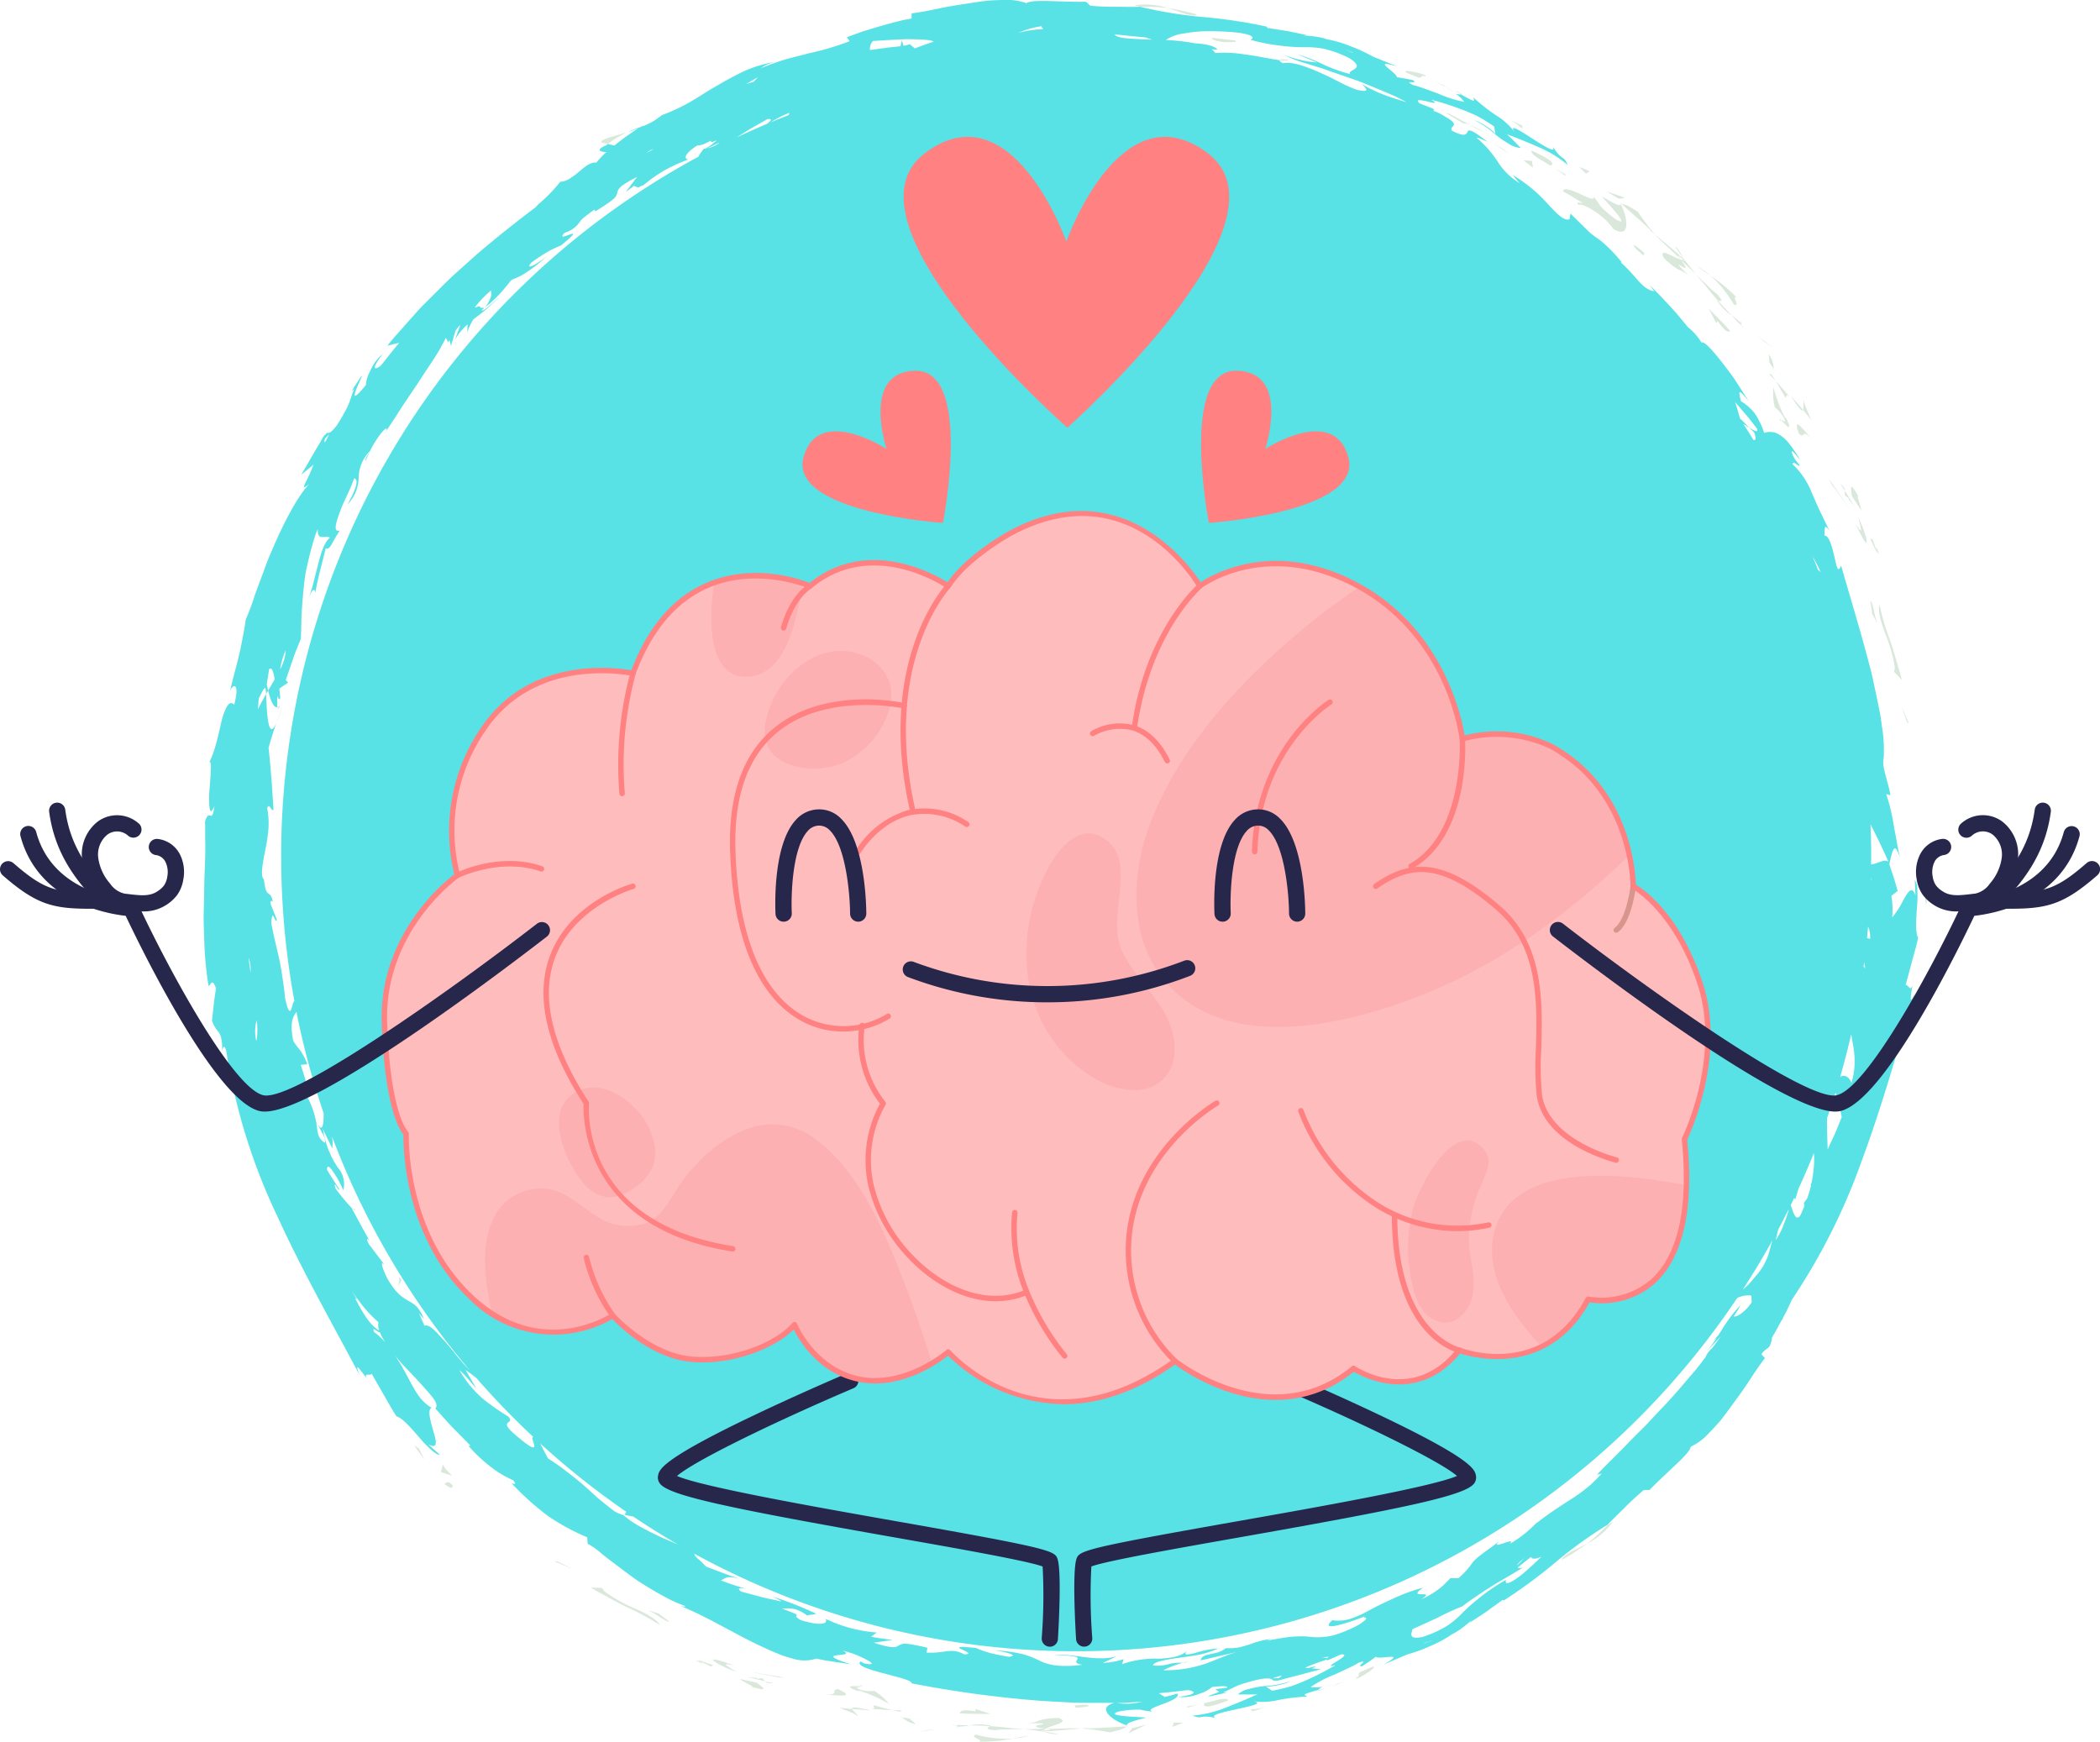 <svg id="Grupo_1064521" data-name="Grupo 1064521" xmlns="http://www.w3.org/2000/svg" xmlns:xlink="http://www.w3.org/1999/xlink" width="282.015" height="233.917" viewBox="0 0 282.015 233.917">
  <defs>
    <clipPath id="clip-path">
      <rect id="Rectángulo_373729" data-name="Rectángulo 373729" width="282.015" height="233.917" fill="none"/>
    </clipPath>
  </defs>
  <g id="Grupo_1064520" data-name="Grupo 1064520" clip-path="url(#clip-path)">
    <path id="Trazado_797634" data-name="Trazado 797634" d="M356.044,157.02c-.023,1.06.535.679.641.839-.17-1.782-.788-.792-.641-.839" transform="translate(-97.24 -42.823)" fill="#d9e8da"/>
    <path id="Trazado_797635" data-name="Trazado 797635" d="M352.034,132.6l.283.265-1.008-2.416Z" transform="translate(-95.952 -35.63)" fill="#d9e8da"/>
    <path id="Trazado_797636" data-name="Trazado 797636" d="M349.287,120.235l-.108.511,1.053,1.1c-.228-.851-.494-1.76-.77-2.681s-.539-1.862-.871-2.749a35.253,35.253,0,0,1-1.378-4.678c-.233.875.188,2.268.751,3.806a19.967,19.967,0,0,1,1.324,4.69" transform="translate(-94.816 -30.519)" fill="#d9e8da"/>
    <path id="Trazado_797637" data-name="Trazado 797637" d="M346.356,101.015c-.135-.329-.314-.785-.595-1.571-.151.645-1-1.647.642,1.95-.035-.2-.033-.261-.047-.379" transform="translate(-94.341 -27.124)" fill="#d9e8da"/>
    <path id="Trazado_797638" data-name="Trazado 797638" d="M346.707,101.544c.662,1.608-.121-1.171,0,0" transform="translate(-94.692 -27.654)" fill="#d9e8da"/>
    <path id="Trazado_797639" data-name="Trazado 797639" d="M343.348,93.112c.007-.525-.79-2.409-.33-1.784-1.14-2.072-1.136-1.527-.918-.16Z" transform="translate(-93.407 -24.569)" fill="#d9e8da"/>
    <path id="Trazado_797640" data-name="Trazado 797640" d="M340,89.355c.225.326.442.657.641,1,0-.228-.093-.531-.641-1" transform="translate(-92.865 -24.405)" fill="#d9e8da"/>
    <path id="Trazado_797641" data-name="Trazado 797641" d="M341.44,91.725c-.344-.065.108.267.732,1.154l-1.3-2.152c0,.367-.275.53.571,1" transform="translate(-93.089 -24.78)" fill="#d9e8da"/>
    <path id="Trazado_797642" data-name="Trazado 797642" d="M343.548,97.176c0,.309-.134.192-.747-.781.9,1.968,1.395,2.766,1.5,2.551a2.35,2.35,0,0,0-.187-1.041,14.665,14.665,0,0,0-.957-2.361,9.926,9.926,0,0,1,.387,1.632" transform="translate(-93.629 -26.096)" fill="#d9e8da"/>
    <path id="Trazado_797643" data-name="Trazado 797643" d="M345.562,111.079c.089.556.182,1.108.233,1.673l.705,1.3a9.4,9.4,0,0,1-.479-1.806c-.158-.685-.337-1.257-.459-1.163" transform="translate(-94.383 -30.336)" fill="#d9e8da"/>
    <path id="Trazado_797644" data-name="Trazado 797644" d="M333.323,74.08c-.251-.01-.05.938-.184,1.219.379.425.72.874,1.068,1.321-.287-.837-1.083-2.278-.884-2.54" transform="translate(-90.99 -20.233)" fill="#d9e8da"/>
    <path id="Trazado_797645" data-name="Trazado 797645" d="M332.517,75.033l-1.654-1.927c1.174,1.908,1.537,2.165,1.654,1.927" transform="translate(-90.368 -19.967)" fill="#d9e8da"/>
    <path id="Trazado_797646" data-name="Trazado 797646" d="M338.918,90.08l.589.851,1.183,1.713c-.9-1.385-1.779-2.77-2.772-4.088l.368.7Z" transform="translate(-92.295 -24.187)" fill="#d9e8da"/>
    <path id="Trazado_797647" data-name="Trazado 797647" d="M326.8,63.677l-1.034-.831-1.077-.789.886.736c.417.286.814.589,1.224.885" transform="translate(-88.683 -16.95)" fill="#d9e8da"/>
    <path id="Trazado_797648" data-name="Trazado 797648" d="M319.16,54.8c1,.553-.447-1.537.477-.84a21.887,21.887,0,0,0-3.557-2.986,15.941,15.941,0,0,1,3.08,3.826" transform="translate(-86.331 -13.923)" fill="#d9e8da"/>
    <path id="Trazado_797649" data-name="Trazado 797649" d="M313.5,49.154c.558.448,1.189.865,1.876,1.326a13.5,13.5,0,0,0-1.876-1.326" transform="translate(-85.626 -13.425)" fill="#d9e8da"/>
    <path id="Trazado_797650" data-name="Trazado 797650" d="M326.883,66.6l.566.81a3.553,3.553,0,0,0-.669-1.955Z" transform="translate(-89.253 -17.878)" fill="#d9e8da"/>
    <path id="Trazado_797651" data-name="Trazado 797651" d="M326.472,66.412l-.005-.039-1.211-1.758,1.216,1.8" transform="translate(-88.837 -17.648)" fill="#d9e8da"/>
    <path id="Trazado_797652" data-name="Trazado 797652" d="M327.843,68.352c-.052-.075-.091-.129-.142-.2.008.11.025.169.142.2" transform="translate(-89.505 -18.613)" fill="#d9e8da"/>
    <path id="Trazado_797653" data-name="Trazado 797653" d="M332.274,79.708c.864.707.265-.9,1.785.768-1.015-1.117-2.822-3.562-1.785-.768" transform="translate(-90.669 -21.418)" fill="#d9e8da"/>
    <path id="Trazado_797654" data-name="Trazado 797654" d="M329.943,72.53c-.635-.723-1.236-1.465-1.893-2.164.475.745.89,1.529,1.337,2.29.1-.126.029-.652.557-.126" transform="translate(-89.6 -19.219)" fill="#d9e8da"/>
    <path id="Trazado_797655" data-name="Trazado 797655" d="M326.808,69.055l.9.952-.528-.829Z" transform="translate(-89.261 -18.861)" fill="#d9e8da"/>
    <path id="Trazado_797656" data-name="Trazado 797656" d="M316.286,54.222c.275.04.954.326-.133-.9a12.212,12.212,0,0,1-1.367-1.215c-.461-.441-.941-.91-1.444-1.413.478.6,1,1.167,1.481,1.772s.973,1.191,1.463,1.755" transform="translate(-85.583 -13.846)" fill="#d9e8da"/>
    <path id="Trazado_797657" data-name="Trazado 797657" d="M321.973,60.374l-.184-.181c.059.155.124.264.184.181" transform="translate(-87.89 -16.44)" fill="#d9e8da"/>
    <path id="Trazado_797658" data-name="Trazado 797658" d="M299.357,37.473l.1.228a1.021,1.021,0,0,1,.1-.042Z" transform="translate(-81.763 -10.235)" fill="#d9e8da"/>
    <path id="Trazado_797659" data-name="Trazado 797659" d="M317.44,55.808a6.209,6.209,0,0,0,1.782,1.739c-.6-.61-1.227-1.271-1.867-2-.124-.018-.176,0,.086.263" transform="translate(-86.651 -15.17)" fill="#d9e8da"/>
    <path id="Trazado_797660" data-name="Trazado 797660" d="M309.455,45.551l1.184,1.631c-.26-.563-.92-1.6-1.184-1.631" transform="translate(-84.521 -12.441)" fill="#d9e8da"/>
    <path id="Trazado_797661" data-name="Trazado 797661" d="M321.628,59.581l.126.119c-.136-.374-.154-.3-.126-.119" transform="translate(-87.843 -16.233)" fill="#d9e8da"/>
    <path id="Trazado_797662" data-name="Trazado 797662" d="M321.29,59.677a2.01,2.01,0,0,1-.114-.4,10.824,10.824,0,0,0-1.215-.97c.468.517.914.987,1.329,1.375" transform="translate(-87.391 -15.924)" fill="#d9e8da"/>
    <path id="Trazado_797663" data-name="Trazado 797663" d="M291.081,35.612c-1.077-.518-2.307-.945-2.29-.344.886.463,1.719,1,2.572,1.519-.051.155-1.045-.315-.483.3.241-.153,1.012.125,1.931.7a10.571,10.571,0,0,1,1.432,1.061,10.751,10.751,0,0,1,1.295,1.448c2.141,1.322,2.1-1.053,1.035-3.277-.219.14-.322.253-2.585-1.1.587.746,3.987,4.238,2.015,3.174a12.55,12.55,0,0,1-2.21-1.871,11.779,11.779,0,0,0-.963-1.327c.351.7-.659.217-1.75-.28" transform="translate(-78.877 -9.553)" fill="#d9e8da"/>
    <path id="Trazado_797664" data-name="Trazado 797664" d="M303.277,41.1l.829.7a30.84,30.84,0,0,1-2.306-3.049c-1.542-.989-1.951-1.079-2.16-1.023,1.319,1.193,2.677,2.341,3.959,3.572Z" transform="translate(-81.84 -10.3)" fill="#d9e8da"/>
    <path id="Trazado_797665" data-name="Trazado 797665" d="M309.276,46.71c-.978-.228-3.051-1.788-2.341-.259a8.972,8.972,0,0,0,1.975,1.577,4.827,4.827,0,0,1,1.408.824c-3.622-3.589,1.249.837-1.063-2.066.766.659,1.414,1.295,2.022,1.9-.586-.717-1.138-1.423-1.641-2.107l.056.11.018.016s-.007,0-.01,0c.1.212.119.3-.023.085a.692.692,0,0,1-.083-.069.606.606,0,0,1-.317-.013c-.94-1.159-.054-.276.317.013.032-.008.08,0,.105-.016a.081.081,0,0,0-.008-.019c-.619-.595-1.279-1.148-1.939-1.7l-1.969-1.657c.72.821,1.751,1.707,3.492,3.378" transform="translate(-83.518 -11.835)" fill="#d9e8da"/>
    <path id="Trazado_797666" data-name="Trazado 797666" d="M328.948,77.767c-.04-.158,0-.174.029-.206-.236-.235-.343-.312-.029.206" transform="translate(-89.792 -21.135)" fill="#d9e8da"/>
    <path id="Trazado_797667" data-name="Trazado 797667" d="M329.4,75.833l-.26-.258a20.606,20.606,0,0,1-1.5-3.969,7.317,7.317,0,0,0,.178,2.66,4.229,4.229,0,0,1,1.218,1.428c.407.96-.241.142-.374.29.523.512,1.682,1.909.738-.15" transform="translate(-89.472 -19.558)" fill="#d9e8da"/>
    <path id="Trazado_797668" data-name="Trazado 797668" d="M327.648,71.525c.008-.066.016-.132.026-.2-.055-.054-.059.028-.026.2" transform="translate(-89.485 -19.477)" fill="#d9e8da"/>
    <path id="Trazado_797669" data-name="Trazado 797669" d="M316.709,58.971l.162-.277c1.436,1.913,1.37,1.3,1.748,1.381-.922-1.065-1.938-2.048-2.926-3.049Z" transform="translate(-86.225 -15.575)" fill="#d9e8da"/>
    <path id="Trazado_797670" data-name="Trazado 797670" d="M299.305,36.253c-.8-.335-1.661-.592-2.482-.883l1.657.984Z" transform="translate(-81.071 -9.661)" fill="#d9e8da"/>
    <path id="Trazado_797671" data-name="Trazado 797671" d="M293.157,31.42c-.454-.215-.927-.4-1.389-.6l.9.906Z" transform="translate(-79.69 -8.417)" fill="#d9e8da"/>
    <path id="Trazado_797672" data-name="Trazado 797672" d="M71.137,233.833l.724.949a11.189,11.189,0,0,0-.724-.949" transform="translate(-19.43 -63.867)" fill="#d9e8da"/>
    <path id="Trazado_797673" data-name="Trazado 797673" d="M65.429,223.394l-.334-.071c.313.291.483.387.334.071" transform="translate(-17.779 -60.996)" fill="#d9e8da"/>
    <path id="Trazado_797674" data-name="Trazado 797674" d="M111.17,25.82l.8.185a12.961,12.961,0,0,1,2.656-1.6c-1.8.561-3.979,1.034-3.456,1.415" transform="translate(-30.342 -6.666)" fill="#d9e8da"/>
    <path id="Trazado_797675" data-name="Trazado 797675" d="M51.08,132.753a18.122,18.122,0,0,0,.777-2.194Z" transform="translate(-13.951 -35.659)" fill="#d9e8da"/>
    <path id="Trazado_797676" data-name="Trazado 797676" d="M219.7,2.359a32.512,32.512,0,0,0-3.875-.85c1.862.576,3.307,1.271,3.875.85" transform="translate(-58.947 -0.412)" fill="#d9e8da"/>
    <path id="Trazado_797677" data-name="Trazado 797677" d="M214.108,1.321a9.917,9.917,0,0,0-4.563-.38c.275.08.546.13.826.2a23.77,23.77,0,0,1,3.737.179" transform="translate(-57.233 -0.224)" fill="#d9e8da"/>
    <path id="Trazado_797678" data-name="Trazado 797678" d="M321.605,241c.091-.088.18-.207.267-.284-.047-.076-.14.067-.267.284" transform="translate(-87.84 -65.742)" fill="#d9e8da"/>
    <path id="Trazado_797679" data-name="Trazado 797679" d="M353.353,181.226a13.448,13.448,0,0,0,.227-2.134c-.029.515-.134,1.348-.227,2.134" transform="translate(-96.511 -48.915)" fill="#d9e8da"/>
    <path id="Trazado_797680" data-name="Trazado 797680" d="M266.813,15.8c1.083.48.2.013,0,0" transform="translate(-72.874 -4.316)" fill="#d9e8da"/>
    <path id="Trazado_797681" data-name="Trazado 797681" d="M271.6,22.236a.785.785,0,0,1,.548-.041c-.251-.055-.458-.065-.548.041" transform="translate(-74.181 -6.051)" fill="#d9e8da"/>
    <path id="Trazado_797682" data-name="Trazado 797682" d="M268.364,16.913c-.363-.266-.791-.556-1.271-.844.2.148.583.412,1.271.844" transform="translate(-72.951 -4.389)" fill="#d9e8da"/>
    <path id="Trazado_797683" data-name="Trazado 797683" d="M268.718,16.737l.9.523c.177-.019.087-.135-.9-.523" transform="translate(-73.395 -4.571)" fill="#d9e8da"/>
    <path id="Trazado_797684" data-name="Trazado 797684" d="M266.243,15.558l-1.518-.652c.621.271,1.185.557,1.72.846-.195-.132-.269-.2-.2-.194" transform="translate(-72.304 -4.071)" fill="#d9e8da"/>
    <path id="Trazado_797685" data-name="Trazado 797685" d="M218.506,307.16c.076.009.164.01.247.025,1.1-.385.605-.283-.247-.025" transform="translate(-59.68 -83.831)" fill="#d9e8da"/>
    <path id="Trazado_797686" data-name="Trazado 797686" d="M89.611,56.772l-.129.105.062.007c.032-.042.04-.073.068-.112" transform="translate(-24.44 -15.506)" fill="#d9e8da"/>
    <path id="Trazado_797687" data-name="Trazado 797687" d="M267.876,125.951c-.4-.642-.282-2.394-.164-4.085a16.061,16.061,0,0,0,.045-2.341,2.146,2.146,0,0,0-.345-1.336l.1,2.076c-.476-1.4-1.044-.45-1.7.754a11,11,0,0,1-1.436,2.2,10.41,10.41,0,0,0-.106-2.889l.848-.675-.517-1.785L264,116.1c.455-2.154.728-3.08,1.419-.939-.279-1.3-.44-2.2-.563-2.906-.147-.7-.228-1.2-.308-1.673a24.763,24.763,0,0,0-.972-3.94l.56.16c-.208-1.569-1.221-3.966-.894-4.964a19.622,19.622,0,0,0-.25-4.363c-.066-.482-.124-.991-.218-1.517l-.326-1.631-.75-3.557c-1.224-4.914-2.912-10.4-4.175-14.8-.433,1.115-.617.057-.909-1.247-.319-1.294-.71-2.862-1.343-2.779.133-.634-.182-1.89.7-.667-.275-.516-.515-1.007-.731-1.476l-.639-1.319c-.39-.839-.709-1.607-1.029-2.327a10.377,10.377,0,0,0-2.561-3.806c.068-.65.965.6.929.083a4.257,4.257,0,0,1-1.05-1.673c-.039-.527.607.441,1.111,1.011a16.926,16.926,0,0,0-1.593-2.372,5.245,5.245,0,0,0-1.316-1.1,2.327,2.327,0,0,0-1.9-.154,10.917,10.917,0,0,0-1.264-2.63,7.026,7.026,0,0,0-1.862-1.634c-.18-.877-.675-2.236,1.108.1l-1.228-1.917-.9-1.385L242,49.273c-1.422-1.857-2.809-3.506-3.226-3.269a7.78,7.78,0,0,0-1.807-2.05l-1.43-1.727c-.392-.463-.739-.823-1.072-1.193-.675-.732-1.356-1.448-2.635-2.732l.591.827c-1.707-.325-2.282-1.959-4.483-3.879l.134-.022a20.9,20.9,0,0,0-2.322-2.463,9.3,9.3,0,0,0-1.106-.864,7.974,7.974,0,0,1-1.08-.866l-2.383-2.347-.119.732c-.677.361-1.691-.685-2.971-2.074a19.852,19.852,0,0,0-4.672-3.84l.929,1.094a8.923,8.923,0,0,1-2.9-2.823,14.586,14.586,0,0,0-2.769-3.183c-.348-.326.747.177,1.346.441-4.462-3.47-1.06.376-4.766-1.471-.46-.765,1.438-.58-1.011-1.959a5.794,5.794,0,0,0-1.548-.724c.191-.009.235-.089.017-.291l-1.787-.7c-1.368-1.263,3.639.754,1.537-.5a40.673,40.673,0,0,1,4.033,1.284c.713.27,1.449.573,2.2.937a22.805,22.805,0,0,1,2.231,1.379l.18,1.063c.056-.246-1.823-1.624-2.839-1.907a12.854,12.854,0,0,1,2.959,2.029,14.2,14.2,0,0,0,1.7,1.159,3.127,3.127,0,0,0,1.577.534c-.619-.617-1.225-1.265-1.879-1.842,1.248.46,2.626,1.023,4.073,1.646a18.819,18.819,0,0,1,2.144,1.077,16.922,16.922,0,0,1,1.992,1.424c-.75-1.534-.659-.366-2.039-2.5,1.05,2.08-7.081-4.58-4.993-1.769a8.9,8.9,0,0,0-2.516-2.347A25.218,25.218,0,0,1,208.15,13.1c-.04.287.749.972-1.655-.411a3.375,3.375,0,0,1-.65-.061l-.157-.1.121.1c-.125-.018-.138-.015.046.036a4.356,4.356,0,0,1,1.063,1.013,14.829,14.829,0,0,1-3.44-1.081c-1.365-.492-2.723-1.023-3.458-1.176-1.428-.787.745-.008.054-.641l-1.1-.23-1.116-.182c.039-.64-3.666-2.533.062-1.446l-3.232-1.3a21.243,21.243,0,0,0-3.126-1.441,15.623,15.623,0,0,0-3.07-.9c-1.551-.579-4.18-.487-2.674-.555-.895-.184-1.783-.387-2.679-.552l-2.7-.431-.015-.159A68.039,68.039,0,0,0,172.2,2.317a58.2,58.2,0,0,1-8.789-1.4c-.909.01-1.832.017-2.9-.007-1.074.017-2.3-.011-3.807-.135l-.584-.541c-1.167.029-2.916-.031-4.507-.081s-3.017-.063-3.5.275A7.523,7.523,0,0,0,145.171,0c-.627,0-1.31.025-2.024.071-.713.062-1.455.177-2.21.286-1.507.242-3.066.459-4.486.762s-2.721.555-3.748.675l-.022.7-1.039.183-1.025.252c-.684.175-1.372.363-2.077.567l-2.184.653c-.75.251-1.524.551-2.346.852l.369.527a35.783,35.783,0,0,1-5.329,1.595c-1.04.266-2.139.538-3.259.843-1.107.338-2.223.743-3.324,1.189a4.916,4.916,0,0,1,2.2-.9,17.679,17.679,0,0,0-4.215,1.191,41.8,41.8,0,0,0-3.918,2.082c-1.287.711-2.485,1.553-3.708,2.236a24.186,24.186,0,0,1-3.677,1.7,8.647,8.647,0,0,1-2.7,1.545,1.677,1.677,0,0,0,.259-.187c-.118.06-.288.156-.461.257a17.476,17.476,0,0,0-1.691.656c.534-.164,1.024-.347,1.446-.513a35.038,35.038,0,0,0-3.217,2.32L91.9,19.34l-.278.2c-1.355.584-.8.884.115.877a9.86,9.86,0,0,0-1.375,1.422c-.775-.1-1.511.536-2.29,1.189a9.475,9.475,0,0,1-1.219.911,2.753,2.753,0,0,1-1.342.48,20.822,20.822,0,0,1-2.923,3c-.142.148-.282.3-.419.446q-4.061,3.05-7.871,6.3l-3.24,2.9c-1.045,1-2.05,2.022-3.068,3.031-.5.512-1.023,1-1.5,1.53l-1.422,1.592-1.407,1.593c-.47.528-.934,1.059-1.357,1.622.525-.132,1.036-.272,1.578-.381-.842.987-1.628,2.02-2.445,3.029-.809.667-1.464.621.282-1.566a5.774,5.774,0,0,0-1.737,2.328,4.65,4.65,0,0,0-.579,1.877c-3.451,4.246.278-2.425-.7-1.069l-1.249,1.92.39-.356c-.363.877-.478,1.407-.747,2.059a9.628,9.628,0,0,1-.564,1.128c-.24.459-.563,1.009-1.017,1.712-1.292,1.691-1.1.6-1.574,1.289-.057-.041-.236.182-.705,1.076-.859,1.407-1.665,2.847-2.5,4.271l1.649-1.345A26.944,26.944,0,0,1,51.212,65c-.223.56-.166.635.778-.14-1.374,1.135-3.583,5.172-5.277,9.26-.463,1-.816,2.043-1.183,3.014l-1.006,2.708A32.155,32.155,0,0,1,43.28,83.2c-.1.77-.229,1.524-.39,2.277-.134.761-.282,1.526-.463,2.3-.352,1.557-.845,3.163-1.241,4.98.357-.869,1.332-1.2.547,1.882-.383-.378-.7-.223-.991.265a8.327,8.327,0,0,0-.78,2.251c-.228.946-.459,2.013-.742,2.992-.14.49-.3.957-.466,1.379a5.179,5.179,0,0,1-.527,1.1c.57-1.1.348,1.186.195,3.306a12.557,12.557,0,0,0,0,2.618c.088.535.275.58.648-.3-.339,2.655-.691.105-1.264,2.109.041.805.009,1.626.03,2.467s.009,1.7-.015,2.569-.068,1.762-.1,2.665q-.023,1.356-.047,2.753c-.013.93-.063,1.876-.048,2.829s.058,1.916.088,2.886a45.15,45.15,0,0,0,.565,5.872c.251.089.456-1.266,1.01.367-.259,1.433-.376,2.86-.547,4.31a4.2,4.2,0,0,0,.9,1.534,2.443,2.443,0,0,1,.362.924,5.845,5.845,0,0,1,.078,1.673c.11-.436.28-1.082.577-.077a79.762,79.762,0,0,0,6.97,22.449c3.305,7.229,7.226,14.108,10.971,21.162-.85-2.029.005-.88.954.444-.52-.933.49-.328.631-.691l1.644,2.872c.566.949,1.082,1.943,1.7,2.864.739.171,1.9,1.5,3.011,2.778a16.034,16.034,0,0,0,1.626,1.691c.5.443.918.726,1.191.7l-1.542-1.4c1.329.654,1.058-.421.669-1.739-.366-1.345-.872-2.91-.249-3.183a5.869,5.869,0,0,1-1.868-1.8c-.543-.8-1.018-1.76-1.554-2.742-.267-.493-.544-.994-.845-1.491-.194-.31-.4-.627-.6-.941.555.687,1.162,1.377,1.8,2.022,1.119,1.164,2.154,2.3,2.887,3.162s1.071,1.532.672,1.862c.774.851,1.518,1.729,2.317,2.556l2.42,2.459-.276.017a19.345,19.345,0,0,0,1.989,2,19.573,19.573,0,0,0,1.587,1.258,12.959,12.959,0,0,0,2.4,1.347c.672.768-.015.428-.153.453a36.3,36.3,0,0,0,4.936,4.421,29.845,29.845,0,0,0,5.183,2.806l.065.87a8.762,8.762,0,0,1,1.774,1.246c.8.663,1.867,1.438,3.038,2.332.59.44,1.212.9,1.864,1.361.669.431,1.364.864,2.074,1.284s1.438.826,2.17,1.205a19.508,19.508,0,0,0,2.242.955c-.09.039-.267.1-.759-.051,3.33,1.313,6.967,3.555,10.33,5.17.84.4,1.653.777,2.426,1.1.387.164.762.317,1.127.452.371.119.729.225,1.074.313a5.214,5.214,0,0,0,3.331.058l1.154.23,1.166.18,2.327.347c-5.73-1.825,1.152-.776-1.108-1.84a13.386,13.386,0,0,1,3.323,1.287c.784.409.924.727-.491.414l-.4-.242c-1.381,1.042,7.147,2.2,6.829,2.942a151.165,151.165,0,0,0,17.477,2.358l4.331.241c1.439.034,2.874.02,4.3.026.376,0,.752,0,1.127,0-2.309.6-.619,2.217,1.678,3.03.055-.254.049-.407,2.614-1.05-.945-.113-5.829-.178-3.678-.822a12.605,12.605,0,0,1,2.892-.239,12,12,0,0,0,1.622.257c-.746-.249.314-.621,1.438-1.042,1.13-.4,2.3-.965,1.866-1.379-.547.171-1.1.312-1.652.446-.269-.161-.537-.323-.805-.5,1.29-.1,2.574-.276,3.862-.412,1.042.1,1.471.6-1.3.906a5.764,5.764,0,0,0,2.868-.417,4.648,4.648,0,0,0,1.734-.916c1.683-.174,2.138-.094,2.016.091l-1.582.212.5.358c-.9.366-1.926.7-1.2.585l2.236-.474-.526-.024c.875-.362,1.33-.656,1.979-.926a9.807,9.807,0,0,1,1.195-.4c.493-.154,1.108-.315,1.925-.49,2.1-.282,1.2.351,2.019.2.012.069.3.038,1.257-.262,1.6-.386,3.183-.834,4.777-1.249l-1.227-.124c.354-.121.56-.218.515-.279l-.943.236-.458-.046a26.774,26.774,0,0,1,2.661-1c.061-.026.113-.05.159-.073.023.042.1.066.258.06l1.759-.773c1.865-.074-3.113,2.045-.736,1.442a40.726,40.726,0,0,1-3.768,1.949c-.7.314-1.432.621-2.22.893a22.757,22.757,0,0,1-2.559.6l-.88-.626c.134.214,2.442-.141,3.363-.66a12.913,12.913,0,0,1-3.535.659,14.288,14.288,0,0,0-2.028.385,3.13,3.13,0,0,0-1.5.739c.877,0,1.765.028,2.637-.027-1.211.559-2.586,1.136-4.053,1.721a18.748,18.748,0,0,1-2.283.756,16.922,16.922,0,0,1-2.42.4c1.619.556.725-.207,3.216.326-2.218-.729,8.264-1.772,4.792-2.285a8.915,8.915,0,0,0,3.446-.12,25.369,25.369,0,0,1,3.969-.48c-.176-.232-1.22-.158,1.464-.882a3.414,3.414,0,0,1,.5-.417l.185-.038-.156.016c.1-.076.109-.087-.057.007a4.4,4.4,0,0,1-1.471.036,14.865,14.865,0,0,1,3.2-1.673c1.316-.619,2.655-1.205,3.283-1.617,1.57-.454-.522.534.417.493l.943-.617.919-.661c.426.48,4.393-.8.982,1.068l3.213-1.367a21.282,21.282,0,0,0,3.237-1.194,15.656,15.656,0,0,0,2.811-1.541c1.509-.689,3.307-2.617,2.289-1.5.764-.5,1.537-.99,2.289-1.507l2.219-1.609.124.1a68.129,68.129,0,0,0,6.72-4.933,58.3,58.3,0,0,1,7.219-5.237c.637-.653,1.287-1.311,2.063-2.054.749-.773,1.634-1.619,2.793-2.6l.8-.031c.806-.848,2.088-2.045,3.251-3.136s2.182-2.093,2.285-2.675a7.538,7.538,0,0,0,2.389-1.78c.446-.443.911-.946,1.385-1.485s.9-1.157,1.363-1.769c.9-1.239,1.848-2.5,2.64-3.719s1.535-2.322,2.178-3.134l-.482-.513.246-.351q.395-.317.794-.635a2.764,2.764,0,0,0,.381-1.251c.269-.463.536-.925.8-1.409q.251-.467.511-.947c.087-.083.173-.164.274-.252-.064.038-.132.077-.2.115l.5-.926c.263-.529.52-1.093.785-1.672a83.534,83.534,0,0,0,9.374-18.626c2.769-7.433,4.856-15.052,7.19-22.672-.832,2.031-.624.617-.359-.987-.291,1.026-.577-.113-.932.043l.865-3.187c.271-1.068.608-2.134.825-3.216m-92.89,100.808.039-.035a.469.469,0,0,1-.039.035M214,210.269c.081-.239.434-.614,1.228-1.14-.141.1-.286.211-.438.337-.243.265-.57.568-.79.8M48.037,115.011a107.347,107.347,0,0,0,1.776,19.466c-.309-.217-.458,3.312-1.262-.469-.072-.874-.174-1.675-.308-2.45-.1-.778-.221-1.534-.378-2.306-.3-1.545-.773-3.162-1.152-5.24.111-2.471.561.386.741-.511l-.855-2.117c-.024-.533.2-.372.315-.291-.364-1.816-.882-.1-1.2-2.995-.472-.378-.21-1.888.143-3.723a23.854,23.854,0,0,0,.456-2.915,10.458,10.458,0,0,0-.158-2.9c.313-.865.5.456.854.206-.169-2.455-.219-3.52-.307-4.473s-.135-1.795-.363-3.871c.329-1.119.654-2.234,1.066-3.328-1.089,2.391-1.281-.907-1.393-3.879-.469.839-.878,1.561-1.1,2.058l.113-1.476c.387-.649.984-2.254.938-.784.012-.116.025-.222.038-.331,0,.177,0,.35.011.534l.266-.475c-.063-.288-.122-.56-.18-.821q.068-.467.134-.843c.077-.488.134-.875.174-1.191.4-.371.6.407.765,1.358l-.894,1.5c.317,1.223.706,2.362,1.246,2.225a7.225,7.225,0,0,1,.031-1.507c.089.316.181.524.29.408.125-.132-.012-.638-.048-1.4l1.176-.8-.319-.325.957-2.8c.305-.934.715-1.839,1.066-2.756.055-1.075.065-2.134.094-3.219.071-1.072.145-2.174.264-3.352.06-.589.13-1.2.217-1.83s.244-1.271.395-1.948.335-1.382.542-2.122c.189-.674.394-1.381.671-2.1.027-.046.055-.09.082-.135-.015,1.7.926.712,1.647,1.124-.788.659-1.15,1.928-1.542,3.393-.188.734-.389,1.518-.6,2.33a17.4,17.4,0,0,1-.746,2.453c.669-1.687.919-1.174.9-.695.358-2.049.93-4.036,1.422-6.069.292.195.531-.062.8-.539s.633-1.156,1.09-1.834c-.872.281-.6-.86-.031-2.391.145-.382.3-.789.475-1.2l.566-1.219a21.4,21.4,0,0,0,.908-2.191c.474.073.612.828-.887,3.509a5.311,5.311,0,0,0,1.5-3.593,5.169,5.169,0,0,1,1.5-3.566c-.366.66-.63.979-.577,1.351a14.553,14.553,0,0,1,1.654-3.167c.66-.97,1.285-1.549,1.172-1.024l-.4.637c.708-1.029,1.574-2.342,2.466-3.752.919-1.393,1.939-2.834,2.812-4.221.893-1.372,1.763-2.6,2.323-3.618.105-.187.2-.362.285-.531a8.7,8.7,0,0,0,.466-.911l.325.611c.045-.083.1-.182.161-.289a3.414,3.414,0,0,1,.2.807q.306-1.042.629-2.1a7.127,7.127,0,0,1,.637-.759l-.7,1.951a8.672,8.672,0,0,1,1.673-2.019c-.01.366-.027.74-.035,1.1a7.164,7.164,0,0,1,.834-1.8,24.665,24.665,0,0,0,3.611-3.126c-1.878,1.787-2.378,2.071-2.546,1.944.121-.1.246-.206.377-.31l-.511-.044c-.055-.166-.169-.274-.574-.049l-.17-.012a14.691,14.691,0,0,1,1.327-1.5c.293-.291.559-.53.808-.735.176.466.039,1.144-.75,2.232A19.547,19.547,0,0,0,77,39.875c.579-.579,1.2-1.339,1.989-2.3a9.306,9.306,0,0,0,1.5-.691,20.164,20.164,0,0,0,3.216-2.463c-.945.8-3.1,2.107-2.077.852a25,25,0,0,1,2.084-1.389,12.018,12.018,0,0,1,1.881-.9c4.153-3.388-1.055-.021.512-1.736a3.515,3.515,0,0,0,2.032-1.454l.045-.012c-.018,0-.02-.006-.029-.009.075-.1.151-.2.229-.3.284-.249.772-.623,1.324-1.039.124-.089.252-.18.382-.27l.153.211c.66-.4,1.163-.725,1.549-1a6.747,6.747,0,0,0,.872-.655,1.423,1.423,0,0,0,.512-.831c.1-.454.156-.863,2.654-2.126l-1.52,2.022c.382-.278.759-.566,1.138-.85.06.1.241.172.574.232.19-.1.357-.188.505-.27,0,.039-.012.074-.016.113.183-.152.355-.292.523-.426a2.768,2.768,0,0,0,.39-.305,17.622,17.622,0,0,1,2.043-1.367c.443-.251.9-.481,1.412-.731s1.118-.469,1.826-.767c-.707-.079-.357-.885,1.195-1.866.538-.084.466.058,1.833-.647.108.12-.21.371.809-.067A7.682,7.682,0,0,1,105,19.96c-.092.015-.175.036-.274.047a.592.592,0,0,1-.074.16c-.1.059-.2.113-.273.155l.249-.116a4.866,4.866,0,0,0-.558.819c.033-.009.069-.023.1-.032a106.74,106.74,0,0,0-56.138,94.017m.607-27.671a5.608,5.608,0,0,1-.742,2.535,9.989,9.989,0,0,1,.742-2.535m-4.722,43.266,0-.025c-.082-.645-.186-1.3-.269-1.959a4.465,4.465,0,0,1,.273,1.984m.748,9.1a5.837,5.837,0,0,1-.046-2.174,2.459,2.459,0,0,1,.137-.475,9.917,9.917,0,0,1-.031,2.7Zm9.268,13.781a1.86,1.86,0,0,1-.915-1.094c-.139-.45-.166-1-.289-1.694.2.363.522.894.779,1.418a2.388,2.388,0,0,1,.424,1.37m-1.218-2.868a11.225,11.225,0,0,0-1.409-3.693c.621-.21-.005-1.831-.636-3.913l.878-.083A8.446,8.446,0,0,0,50.542,141a7.46,7.46,0,0,1-.893-1.235c-.491-2.489-.017-3.192.433-3.879q.917,4.626,2.226,9.1c.051.283.135.628.246,1.076v-.251c.375,1.246.768,2.484,1.186,3.711.005,1.533-.146,2.844-1.021,1.1M78.922,37.6a1.79,1.79,0,0,1-.406.153c.131-.051.265-.1.406-.153m26.933-17.859a4.2,4.2,0,0,1-.6.174l1.686-.782c-.083.069-.168.137-.262.2a3.456,3.456,0,0,1-.826.407m-8.121.366a2.592,2.592,0,0,0,.3-.091,10.223,10.223,0,0,1-.917.515c.19-.142.394-.283.616-.424m11.54-1.688q.678-.438,1.364-.867l.084-.034s0-.01-.006-.015c.052-.032.1-.065.154-.1L113.329,16c.806-.072.44.258-.055.629-1.348.57-2.68,1.172-4,1.8m7.019-3.279a2.989,2.989,0,0,0-.087.3q-1.227.475-2.439.981a13.786,13.786,0,0,1,2.526-1.281m144.5,115.035a.469.469,0,0,0-.259-.344c.028-.2.057-.395.083-.593.059.312.116.624.177.937m-1.74,9.76a14.259,14.259,0,0,1,.284,2.3,9.939,9.939,0,0,1-.435,3.213c-.094-.512-.789-1.308-1.506-.816q.818-2.839,1.484-5.742c.055.361.118.705.173,1.048m-2,7.727a20.713,20.713,0,0,1,.551,2.359c-.252.62-.507,1.247-.772,1.895-.28.7-.645,1.4-.986,2.159l-.132.286c-.018-.885-.062-1.775-.069-2.608-.012-.556-.015-1.087-.013-1.589.4-1.138.781-2.282,1.14-3.437.085.27.18.582.282.935M253.5,159.145c-.052.232-.108.465-.176.7-.105.366-.227.739-.356,1.114-.139.185-.275.362-.425.579a1.123,1.123,0,0,0,.052.43c-.174.44-.358.879-.563,1.313-.718.874-1.012-.869-1.284-1.409q.244-.5.483-1c.025.1.068.172.15.179.144-.449.271-.9.4-1.357q1.1-2.386,2.087-4.833a10.651,10.651,0,0,1-.007,1.859,20.286,20.286,0,0,1-.3,2.128c-.059.114-.11.221-.171.337Zm-4.427,6q.736-1.38,1.43-2.784a12.366,12.366,0,0,1-.633,1.941,9.97,9.97,0,0,1-1.131,2.258Zm12.07-40.711a3.425,3.425,0,0,1,.265,1.71c-.06-.091-.217-.125-.406-.145.053-.52.1-1.043.141-1.565m.365-6.17c0-.113.01-.226.013-.339a.929.929,0,0,1,.038.206c-.019.048-.033.087-.051.133M248.285,166.6c-.131.446-.241.893-.364,1.348a8.141,8.141,0,0,1-2.021,3.612,9.168,9.168,0,0,1-1.544,1.609l-.043.039q2.1-3.225,3.972-6.607m15.579-50.877c-.549-.415-1.477.3-2.316.37,0-.361.014-.72.014-1.082q0-1.337-.033-2.664l.047-.041-.048-.051c-.013-.522-.039-1.04-.059-1.56.841,1.642,1.654,3.315,2.4,5.028m-9.082-38.857a3.221,3.221,0,0,0-.375-.343q-.351-.908-.72-1.808a21.127,21.127,0,0,1,1.095,2.151M244.79,55.75c.515.589.963,1.223,1.449,1.835.178.554-.324.313-1.031-.133.227.229.446.445.626.608.312.811.228,1.078-.066,1.049q-.678-1.1-1.382-2.184l.822.528c-.382-.372-.782-.815-1.26-1.239l.023.083-.1-.156.079.073c-.262-.926-.484-1.728-.679-2.237ZM192.023,7.086a.719.719,0,0,0-.1,0c-1.739-.858-1.125-.544.1,0m-19.735-2.9c1.123-.007,2.372.039,3.707.143,2.114.212,2.51.566,2.492.747-.021.2-.469.318-.1.321a25.989,25.989,0,0,0,4.427.8,21.027,21.027,0,0,0,2.731.144,12.981,12.981,0,0,1,2.479.2,15.118,15.118,0,0,1,3.541,1.316c2.245,1.529-.367,1.406.012,2.09A20.825,20.825,0,0,1,187.657,8.5a23.81,23.81,0,0,0-3.147-1.215l2.642,1.109a15.367,15.367,0,0,1-4.474-1.047,15.3,15.3,0,0,0,2.874,1.134l2.269.705,2.567.895c.892.315,1.821.614,2.734.963l2.7,1.114c.877.384,1.749.718,2.53,1.133.283.145.55.289.819.431-1.042-.3-2.117-.637-3.123-1.029-.552-.215-1.084-.447-1.576-.7a10.1,10.1,0,0,1-1.369-.748c.659.629,1.3,1.248-.591.82a17.249,17.249,0,0,1-2.309-1.019l-1.276-.657-1.336-.613c-1.8-.786-3.6-1.517-5.042-1.288-.334-.19-.446-.317-.437-.406-.563-.078-1.293-.206-2.093-.352s-1.668-.318-2.526-.407a16.649,16.649,0,0,0-4.023-.2,1.589,1.589,0,0,0-.48-.5l.77.042c-.261-.45-1.5-.768-2.955-.842l-.062,0-.125-.027a26.1,26.1,0,0,0-3.773-.417,5.378,5.378,0,0,1,2.476-.892,19.645,19.645,0,0,1,2.969-.3m-11.541.507c1.05.121,2.159.234,3.4.331a6.577,6.577,0,0,0,.864.3c-1.27-.038-2.448-.1-3.36-.171-.866-.073-1.484-.228-1.705-.528l.8.065M150.191,3.518c-.073.12.043.253.214.372-.033,0-.069,0-.1.006a19.492,19.492,0,0,0-2.016.233c-.472.086-.872.18-1.243.28a11.538,11.538,0,0,1,3.147-.89M127.5,5.508c.212-.013,1.8-.125,3.5-.2.425-.017.856-.043,1.277-.047l1.213.029a13.842,13.842,0,0,1,1.744.137,1,1,0,0,1,.417.177c-.731.23-1.55.518-2.527.9l-.663-.571a3.681,3.681,0,0,1-.855.213l-.214-.72-.182.778c-.267.036-.561.07-.888.1-.9.086-2,.249-3.219.419a1.574,1.574,0,0,1,.4-1.212M111.485,10.98l-.989.3c.51-.311,1.023-.615,1.549-.895-.161.169-.353.374-.56.594M53.918,58.907l.556-.567c-.763,1.578-.651,1.076-.556.567m4.044,115.447.285.195-.765-1.188-.009-.016c.3.424.6.85.93,1.255a16.564,16.564,0,0,0,2.7,2.981,1.935,1.935,0,0,0,.1,1.119c-1.148-.693-2-1.93-3.237-4.345m2.538,4.529c-.351-.911.594.186.77.022a8.6,8.6,0,0,0,.752,1.389,10,10,0,0,0-1.522-1.411m8.528.2c-.71-.766-1.325-1.217-1.755-1.029l-.755-1.73c.292.441.43.448.717.884-1.361-3.408-2.626-1.429-4.946-5.5-.733-1.458-1.033-2.59-.305-1.739l-2.194-2.9c-.482-.935-.082-.858.406.065-.941-1.574-1.774-3.21-2.671-4.814l.068.013a26.443,26.443,0,0,1-2.28-2.74c-.339-1.391.469.563.53.14-.548-.872-1.132-1.734-1.657-2.625-.008-.675.325-.461.755.162a13.032,13.032,0,0,1,1.43,2.6,3.33,3.33,0,0,0-.729-3.057,12.6,12.6,0,0,1-2-5.171c.387.874.837,1.724,1.25,2.584a5.122,5.122,0,0,0-.023-1.566,106.661,106.661,0,0,0,18.476,31.368,23.071,23.071,0,0,1-1.864-2.108,37.456,37.456,0,0,0-2.455-2.833m10.9,14c-1.563-1.28-1.7-1.681-1.528-1.916s.595-.274.207-.874a35.061,35.061,0,0,1-3.3-2.282,14.391,14.391,0,0,1-3.333-4c.935.8,1.453,1.617,2.252,2.432l-1.432-2.46c.544.379,1.034.757,1.462,1.1a107.5,107.5,0,0,0,7.679,7.945c-.83-.31,1.718,3.181-2.008.053m19.127,13.372c-.867-.411-1.762-.843-2.631-1.325a12.671,12.671,0,0,1-2.444-1.66,4.4,4.4,0,0,1-1.327-.6c-.728-.555-1.414-1.12-2.1-1.686-.661-.593-1.307-1.2-1.99-1.789s-1.4-1.166-2.176-1.748a24,24,0,0,0-2.522-1.766c-.347-.679-.71-1.33-1.038-2.015a107.207,107.207,0,0,0,11.6,9.206c-.242-.028-.094.285-.281.377.385.081.77.159,1.161.225q2.954,1.987,6.045,3.776c-.725-.328-1.5-.649-2.3-.993m62.894,22.353a10.933,10.933,0,0,1-1.738-.088c.24,0,.48,0,.718-.013l2.127-.119.645-.04a10.52,10.52,0,0,1-1.752.26m19.248-3.411c1.651-.575,1.218-.3.792-.008Zm2.219-5.545c-.468.049-.973.124-1.521.233-.555.084-1.154.195-1.806.35.521-.113.531-.224,1.05-.337a11.3,11.3,0,0,0-2.936.713,15.531,15.531,0,0,1-1.553.438,7.965,7.965,0,0,1-1.765.1c-1.209,1.07-3.148.514-3.373,1.644l4.827-1.114c-1.351.383-2.62,1-4.148,1.55a16.809,16.809,0,0,1-5.68.889,13.1,13.1,0,0,1,2.592-1,6.323,6.323,0,0,0-1.976.2,5.231,5.231,0,0,1-2.015.153c.073-.283.486-.438,1.1-.6a21.474,21.474,0,0,1,2.333-.418c.9-.129,1.883-.254,2.816-.433a12.975,12.975,0,0,0,2.5-.812,11.588,11.588,0,0,0-3.111.605c-1.019.236-1.686.338-1.023-.332-.962.867-2.287.989-3.786,1.089a13.524,13.524,0,0,0-4.969.723l.2-.66a10.909,10.909,0,0,1-2.8.5l1.872-.881c-2.9.774-5.632-.426-8.412-.171,2.921.072,3.25.257,3.157.507s-.615.587.635.789a13.768,13.768,0,0,1-2.291.161,10.425,10.425,0,0,1-1.569-.11A6.781,6.781,0,0,1,149.8,223a12.617,12.617,0,0,0-2.1-.82,20.091,20.091,0,0,0-4.007-.532c1.228.106,3.674.7,2.066.864a24.759,24.759,0,0,1-2.45-.491,11.87,11.87,0,0,1-1.965-.689c-5.32-.539.729.76-1.585.864-1.71-.978-2.654-.089-5.047-.246l.1-.646c-.745-.186-1.332-.309-1.8-.385a6.792,6.792,0,0,0-1.077-.154,1.423,1.423,0,0,0-.948.225c-.393.248-.719.5-3.372-.372l2.5-.355c-.95-.15-1.913-.257-2.859-.441.254-.189.5-.364.758-.566a19.615,19.615,0,0,1-3.566-.605c-.491-.135-.973-.293-1.512-.481s-1.119-.458-1.83-.747c.533.667-.746,1-3.354.14-1.618-1,1.177-.189-2.455-1.51a5.858,5.858,0,0,1,1.54.028,3.449,3.449,0,0,1,.869.3,4.453,4.453,0,0,1,.982.608c.234-.146.947-.113,1.182-.256a43.472,43.472,0,0,0-5.931-2.325,8.352,8.352,0,0,1,1.337.691c-.914-.2-1.841-.39-2.757-.611l-2.729-.737c-.7-.587.02-.477.726-.37a31.77,31.77,0,0,1-3.421-1.121c.619-.287.754-.787,2.986-.067-1.7-.509-3.332-1.17-5-1.795a9.723,9.723,0,0,0-1.047-1.016c-.382-.345-.639-.673-.422-.656a106.818,106.818,0,0,0,139.963-34.41,3.428,3.428,0,0,1,1.907-.31l-.012.007.04.9a5.839,5.839,0,0,1-1.5,1.567c-.427.291-.747.378-.906.309a15.79,15.79,0,0,0,.93-1.522,20.233,20.233,0,0,0-2.669,3.552q-.169.266-.334.518a7.371,7.371,0,0,0-.71.842c.187-.209.345-.37.492-.512a14.421,14.421,0,0,1-1.328,1.8c.627-.672,1.272-1.334,1.889-2.019-.352.518-.731,1.034-1.115,1.553a3.856,3.856,0,0,0-.907,1.156.36.36,0,0,1,.015.039c-.543.717-1.075,1.462-1.688,2.153-1.389,1.6-2.754,3.283-4.274,4.818l-2.205,2.353q-1.145,1.122-2.243,2.241c-1.43,1.525-2.92,2.889-4.215,4.3l.633-.148c-.507.528-.94.976-1.335,1.345s-.757.648-1.076.9a19.789,19.789,0,0,1-1.667,1.167c-.529.327-1.053.689-1.794,1.169s-1.661,1.124-2.926,2.1l.148-.194a15.914,15.914,0,0,1-3.72,2.965c1.164-1.169-2.918,1.052-1.347-.422-.614.5-1.13.875-1.557,1.177s-.753.554-1.013.755a6.041,6.041,0,0,0-.938.836c-.177.208-.288.4-.547.725a11.171,11.171,0,0,1-1.468,1.526l-1.094,0a17.576,17.576,0,0,1-1.28,1.255,12.775,12.775,0,0,1-2.625,1.593c2.217-1.475-2.186.147.25-1.579a23.678,23.678,0,0,0-4.15,1.531c-1.175.527-2.184,1.031-3.086,1.51a14.331,14.331,0,0,1-2.516,1.138,5.467,5.467,0,0,1-2.452.194c-1.231,1.151.194.872,1.752.4,1.568-.431,3.185-1.225,2.44-.752.755-.053.256.423-.693,1a17.27,17.27,0,0,1-3.417,1.4,9.178,9.178,0,0,1-3.434.137,15.978,15.978,0,0,0-2.422.068m5.069,2.852a3.753,3.753,0,0,0-.933-.156,5.789,5.789,0,0,0,1.187-.045,2.785,2.785,0,0,0-.254.2m13.028-1.979a.611.611,0,0,0,.068-.07c1.84-.624,1.183-.412-.068.07m11.02-8.166c-.126-.157.107-.558-.159-.3a26.059,26.059,0,0,0-3.7,2.57,21.182,21.182,0,0,0-2.037,1.832,13.09,13.09,0,0,1-1.9,1.617,15.154,15.154,0,0,1-3.443,1.577c-1.97.374-1.439-.484-1.323-1.048.27-.124.536-.248.8-.367l2.621-1.2a32,32,0,0,1,3.247-1.49c.613-.474,1.237-.914,1.882-1.332.632-.441,1.276-.878,1.952-1.3,1.347-.85,2.828-1.635,4.39-2.636a.947.947,0,0,1-.787.05l1.8-1.43c.124.244.411.281.818.178a4.5,4.5,0,0,0,.587-.209c-.725.72-1.544,1.475-2.447,2.247-1.649,1.348-2.18,1.377-2.3,1.236" transform="translate(-10.275 0)" fill="#58e2e5"/>
    <path id="Trazado_797688" data-name="Trazado 797688" d="M51.654,130.263a.621.621,0,0,1-.411.281c.051.338.175.366.411-.281" transform="translate(-13.996 -35.579)" fill="#d9e8da"/>
    <path id="Trazado_797689" data-name="Trazado 797689" d="M115.019,279.818l.1.08a.3.3,0,0,0,.171-.023Z" transform="translate(-31.415 -76.426)" fill="#d9e8da"/>
    <path id="Trazado_797690" data-name="Trazado 797690" d="M280.69,22.969c-.664-.366-1.353-.693-2.032-1.031a7.316,7.316,0,0,1,1.879,1.361c.027-.133-.165-.459.153-.329" transform="translate(-76.11 -5.992)" fill="#d9e8da"/>
    <path id="Trazado_797691" data-name="Trazado 797691" d="M281.454,23.357c.087.048.178.09.264.14a1.718,1.718,0,0,0-.264-.14" transform="translate(-76.873 -6.379)" fill="#d9e8da"/>
    <path id="Trazado_797692" data-name="Trazado 797692" d="M302.276,45.956c.317.192.563.525.878.712l.137-.289c-1.138-1.057-2.085-1.621-1.015-.423" transform="translate(-82.433 -12.368)" fill="#d9e8da"/>
    <path id="Trazado_797693" data-name="Trazado 797693" d="M284.679,29.341l1.079.67c-.087-.06-.172-.115-.254-.181.431-.166.227-.47-.3-.842a18.267,18.267,0,0,0-2.256-1.16c-.065.285.259.6.793.954.267.177.586.362.935.559" transform="translate(-77.28 -7.601)" fill="#d9e8da"/>
    <path id="Trazado_797694" data-name="Trazado 797694" d="M287.29,31.137c.458.294.919.6,1.337.934.349-.13-.5-.436-1.337-.934" transform="translate(-78.467 -8.504)" fill="#d9e8da"/>
    <path id="Trazado_797695" data-name="Trazado 797695" d="M261.111,13.878c.716.479.771-.424,1.119-.02.579-.123-.808-.518-1.779-.678-.483-.086-.874-.086-.861.007s.427.291,1.521.691" transform="translate(-70.902 -3.582)" fill="#d9e8da"/>
    <path id="Trazado_797696" data-name="Trazado 797696" d="M281.478,29.628l1.275.974-.153-.9Z" transform="translate(-76.88 -8.092)" fill="#d9e8da"/>
    <path id="Trazado_797697" data-name="Trazado 797697" d="M267.182,20.889l2.4,1.439c.016-.12.363-.017.775.137-1.521-.8-3.142-1.787-3.173-1.577" transform="translate(-72.975 -5.698)" fill="#d9e8da"/>
    <path id="Trazado_797698" data-name="Trazado 797698" d="M273.561,24.078a19.383,19.383,0,0,0-2.013-1.009,13.657,13.657,0,0,0,2.013,1.009" transform="translate(-74.168 -6.301)" fill="#d9e8da"/>
    <path id="Trazado_797699" data-name="Trazado 797699" d="M277.819,27.79c-.206-.186-.409-.38-.62-.56l-1.676-1.021c.765.53,1.561,1.007,2.3,1.581" transform="translate(-75.253 -7.158)" fill="#d9e8da"/>
    <path id="Trazado_797700" data-name="Trazado 797700" d="M225.6,7.571c.745-.032,1.875.079,1.458-.225L224.018,7c-.343.176.448.462,1.578.569" transform="translate(-61.164 -1.912)" fill="#d9e8da"/>
    <path id="Trazado_797701" data-name="Trazado 797701" d="M355.788,166.393c.174-.786.257-1.577.382-2.368l-.5,1.517c.054.284.079.567.121.851" transform="translate(-97.143 -44.8)" fill="#d9e8da"/>
    <path id="Trazado_797702" data-name="Trazado 797702" d="M355.524,159.69l-.761-1.428a5.4,5.4,0,0,1-.132,1.973Z" transform="translate(-96.86 -43.226)" fill="#d9e8da"/>
    <path id="Trazado_797703" data-name="Trazado 797703" d="M73.609,237.146l.413-.8-.266-.447Z" transform="translate(-20.105 -64.432)" fill="#d9e8da"/>
    <path id="Trazado_797704" data-name="Trazado 797704" d="M83.145,274.221c-.734-.768-.861-.1-1.049-.14,1.383,1.143,1.119,0,1.049.14" transform="translate(-22.423 -74.796)" fill="#d9e8da"/>
    <path id="Trazado_797705" data-name="Trazado 797705" d="M102.452,288.512l2.427,1-2.039-1.01Z" transform="translate(-27.983 -78.798)" fill="#d9e8da"/>
    <path id="Trazado_797706" data-name="Trazado 797706" d="M115.213,296.214a20.02,20.02,0,0,1-4.262-2.386l-.286-.439-1.526-.034c.764.441,1.6.9,2.445,1.353s1.7.938,2.566,1.332a35.3,35.3,0,0,1,4.291,2.338c-.455-.785-1.74-1.474-3.229-2.165" transform="translate(-29.809 -80.124)" fill="#d9e8da"/>
    <path id="Trazado_797707" data-name="Trazado 797707" d="M129.34,306.952c.329.137.779.334,1.534.691-.35-.564,1.875.461-1.837-.927.166.117.209.161.3.236" transform="translate(-35.244 -83.773)" fill="#d9e8da"/>
    <path id="Trazado_797708" data-name="Trazado 797708" d="M129.247,306.97c-1.609-.67.916.744,0,0" transform="translate(-35.151 -83.792)" fill="#d9e8da"/>
    <path id="Trazado_797709" data-name="Trazado 797709" d="M138.952,310.726l-2.263-.494c.368.377,2.268,1.147,1.5,1.031,2.276.66,1.888.277.765-.537" transform="translate(-37.334 -84.733)" fill="#d9e8da"/>
    <path id="Trazado_797710" data-name="Trazado 797710" d="M142.49,310.908c-.39-.072-.779-.152-1.161-.252.162.161.443.31,1.161.252" transform="translate(-38.601 -84.849)" fill="#d9e8da"/>
    <path id="Trazado_797711" data-name="Trazado 797711" d="M139.3,310.127c.29-.2-.266-.112-1.336-.3l2.448.6c-.257-.265-.18-.571-1.112-.3" transform="translate(-37.681 -84.623)" fill="#d9e8da"/>
    <path id="Trazado_797712" data-name="Trazado 797712" d="M134.646,307.457c-2.03-.759-2.949-.971-2.873-.742.04.11.333.321.87.605a14.779,14.779,0,0,0,2.352.994,9.912,9.912,0,0,1-1.431-.882c-.22-.217-.041-.231,1.082.024" transform="translate(-35.99 -83.749)" fill="#d9e8da"/>
    <path id="Trazado_797713" data-name="Trazado 797713" d="M119.78,297.564a9.383,9.383,0,0,1,1.619.94c.6.374,1.13.653,1.15.5-.456-.331-.915-.656-1.351-1.021Z" transform="translate(-32.715 -81.273)" fill="#d9e8da"/>
    <path id="Trazado_797714" data-name="Trazado 797714" d="M157.525,316.7c.185-.171-.629-.7-.733-.994-.57-.033-1.13-.109-1.693-.18.8.39,2.382.846,2.426,1.173" transform="translate(-42.362 -86.18)" fill="#d9e8da"/>
    <path id="Trazado_797715" data-name="Trazado 797715" d="M157.423,315.7l2.538.193c-2.184-.52-2.623-.444-2.538-.193" transform="translate(-42.994 -86.174)" fill="#d9e8da"/>
    <path id="Trazado_797716" data-name="Trazado 797716" d="M141.355,309.37l-1.021-.185-2.052-.376c1.621.343,3.224.7,4.861.933l-.753-.233Z" transform="translate(-37.769 -84.344)" fill="#d9e8da"/>
    <path id="Trazado_797717" data-name="Trazado 797717" d="M169.483,319.845l1.321-.144,1.322-.2-1.149.108c-.5.092-.994.159-1.494.24" transform="translate(-46.291 -87.264)" fill="#d9e8da"/>
    <path id="Trazado_797718" data-name="Trazado 797718" d="M180.236,320.519c-1.1.317,1.405.773.257.933a21.966,21.966,0,0,0,4.637-.4,15.982,15.982,0,0,1-4.894-.529" transform="translate(-49.15 -87.543)" fill="#d9e8da"/>
    <path id="Trazado_797719" data-name="Trazado 797719" d="M189.345,320.71c-.713.078-1.456.23-2.269.39a13.519,13.519,0,0,0,2.269-.39" transform="translate(-51.096 -87.595)" fill="#d9e8da"/>
    <path id="Trazado_797720" data-name="Trazado 797720" d="M166.673,317.312a3.567,3.567,0,0,0,1.86.911l-.885-.738-.975-.174" transform="translate(-45.523 -86.667)" fill="#d9e8da"/>
    <path id="Trazado_797721" data-name="Trazado 797721" d="M167.972,317.518l.031.024,2.1.387-2.135-.411" transform="translate(-45.878 -86.723)" fill="#d9e8da"/>
    <path id="Trazado_797722" data-name="Trazado 797722" d="M166.335,317.241l.246.044c-.084-.072-.137-.1-.246-.044" transform="translate(-45.431 -86.64)" fill="#d9e8da"/>
    <path id="Trazado_797723" data-name="Trazado 797723" d="M154.133,312.1c-1.113.111.45.825-1.809.721,1.51.072,4.524.523,1.809-.721" transform="translate(-41.604 -85.244)" fill="#d9e8da"/>
    <path id="Trazado_797724" data-name="Trazado 797724" d="M160.9,315.543c.962.063,1.914.163,2.876.192-.864-.192-1.714-.453-2.57-.676.018.161.441.483-.305.484" transform="translate(-43.946 -86.052)" fill="#d9e8da"/>
    <path id="Trazado_797725" data-name="Trazado 797725" d="M164.855,315.989l.962.212.353-.177Z" transform="translate(-45.027 -86.306)" fill="#d9e8da"/>
    <path id="Trazado_797726" data-name="Trazado 797726" d="M182.784,318.937c-.223.167-.907.446.731.542a12.433,12.433,0,0,1,1.83-.107c.639-.014,1.312-.022,2.024-.022-.761-.084-1.536-.118-2.3-.206s-1.534-.154-2.281-.207" transform="translate(-49.833 -87.111)" fill="#d9e8da"/>
    <path id="Trazado_797727" data-name="Trazado 797727" d="M176.143,318.74l.259,0c-.151-.068-.275-.1-.259,0" transform="translate(-48.11 -87.039)" fill="#d9e8da"/>
    <path id="Trazado_797728" data-name="Trazado 797728" d="M208.394,318.931l-.234-.089a.889.889,0,0,1-.044.1Z" transform="translate(-56.843 -87.085)" fill="#d9e8da"/>
    <path id="Trazado_797729" data-name="Trazado 797729" d="M181.63,318.722a6.227,6.227,0,0,0-2.5.03c.861,0,1.77.031,2.742.1.1-.076.122-.129-.247-.126" transform="translate(-48.927 -87.022)" fill="#d9e8da"/>
    <path id="Trazado_797730" data-name="Trazado 797730" d="M194.867,320.278l-2-.317a4.272,4.272,0,0,0,2,.317" transform="translate(-52.679 -87.391)" fill="#d9e8da"/>
    <path id="Trazado_797731" data-name="Trazado 797731" d="M176.94,319.043l-.174.005c.361.169.321.1.174-.005" transform="translate(-48.28 -87.14)" fill="#d9e8da"/>
    <path id="Trazado_797732" data-name="Trazado 797732" d="M176.5,318.757a1.941,1.941,0,0,1,.367.206,11,11,0,0,0,1.549-.173c-.7-.034-1.348-.052-1.916-.033" transform="translate(-48.207 -87.06)" fill="#d9e8da"/>
    <path id="Trazado_797733" data-name="Trazado 797733" d="M200.874,319.17l-1.082.093a30.9,30.9,0,0,1,3.795.527c1.793-.392,2.147-.618,2.256-.8-1.78.089-3.557.237-5.337.274Z" transform="translate(-54.569 -87.124)" fill="#d9e8da"/>
    <path id="Trazado_797734" data-name="Trazado 797734" d="M192.035,318.924c.855-.532,3.429-.895,1.843-1.474a8.934,8.934,0,0,0-2.517.281,4.869,4.869,0,0,1-1.582.414c5.11-.024-1.478.291,2.217.711-1.01.076-1.919.084-2.777.089.924.093,1.815.2,2.656.33l-.118-.039h-.024s.005-.005.005-.009c-.221-.078-.294-.124-.044-.076a.582.582,0,0,1,.108-.009.609.609,0,0,1,.234-.216c1.487.156.234.158-.234.216-.017.028-.058.055-.063.085a.073.073,0,0,0,.019.008c.861-.017,1.72-.093,2.577-.171l2.57-.221c-1.092-.072-2.452.031-4.869.08" transform="translate(-51.681 -86.705)" fill="#d9e8da"/>
    <path id="Trazado_797735" data-name="Trazado 797735" d="M158.818,311.329c.14.084.124.123.126.166.334,0,.464-.022-.126-.166" transform="translate(-43.378 -85.033)" fill="#d9e8da"/>
    <path id="Trazado_797736" data-name="Trazado 797736" d="M158.04,312.184h.367a20.68,20.68,0,0,1,3.876,1.75,7.33,7.33,0,0,0-2.011-1.759,4.252,4.252,0,0,1-1.875-.148c-.969-.393.07-.273.06-.471-.733.007-2.545-.161-.416.629" transform="translate(-42.892 -85.092)" fill="#d9e8da"/>
    <path id="Trazado_797737" data-name="Trazado 797737" d="M164.254,314.831l.123.159c.077,0,.021-.062-.123-.159" transform="translate(-44.863 -85.989)" fill="#d9e8da"/>
    <path id="Trazado_797738" data-name="Trazado 797738" d="M177.239,316.35c1.408.1,2.825.079,4.235.087l-2.1-.659.081.311c-2.373-.339-1.894.049-2.217.26" transform="translate(-48.409 -86.248)" fill="#d9e8da"/>
    <path id="Trazado_797739" data-name="Trazado 797739" d="M208.5,319.792c.806-.331,1.6-.757,2.386-1.133l-1.872.476Z" transform="translate(-56.948 -87.035)" fill="#d9e8da"/>
    <path id="Trazado_797740" data-name="Trazado 797740" d="M216.65,318.861c.475-.169.943-.372,1.412-.557h-1.284Z" transform="translate(-59.173 -86.938)" fill="#d9e8da"/>
    <path id="Trazado_797741" data-name="Trazado 797741" d="M288.577,287.4a32.646,32.646,0,0,0,3.348-2.144c-1.727.911-3.244,1.443-3.348,2.144" transform="translate(-78.819 -77.911)" fill="#d9e8da"/>
    <path id="Trazado_797742" data-name="Trazado 797742" d="M237.538,11.005c-.773-.1-1.122-.068-1.135.065.79.108,1.254.117,1.135-.065" transform="translate(-64.569 -2.99)" fill="#d9e8da"/>
    <path id="Trazado_797743" data-name="Trazado 797743" d="M293.183,284.138a9.929,9.929,0,0,0,3.5-2.964c-.251.138-.48.294-.728.443a23.847,23.847,0,0,1-2.775,2.522" transform="translate(-80.077 -76.797)" fill="#d9e8da"/>
    <path id="Trazado_797744" data-name="Trazado 797744" d="M67.791,254.789a13.523,13.523,0,0,0,1.352,1.673c-.345-.385-.86-1.05-1.352-1.673" transform="translate(-18.516 -69.59)" fill="#d9e8da"/>
    <path id="Trazado_797745" data-name="Trazado 797745" d="M246.719,311.259c-1.108.428-.153.134,0,0" transform="translate(-67.242 -85.014)" fill="#d9e8da"/>
    <path id="Trazado_797746" data-name="Trazado 797746" d="M238.812,310.07a.789.789,0,0,1-.36.417c.217-.14.371-.278.36-.417" transform="translate(-65.128 -84.689)" fill="#d9e8da"/>
    <path id="Trazado_797747" data-name="Trazado 797747" d="M244.469,311.571c.446-.069.954-.166,1.5-.3-.247.037-.706.122-1.5.3" transform="translate(-66.772 -85.016)" fill="#d9e8da"/>
    <path id="Trazado_797748" data-name="Trazado 797748" d="M244.516,311.946l-1.005.265c-.112.14.033.157,1.005-.265" transform="translate(-66.501 -85.202)" fill="#d9e8da"/>
    <path id="Trazado_797749" data-name="Trazado 797749" d="M246.812,311.029l1.537-.613c-.632.248-1.234.445-1.819.619.232-.044.334-.047.282-.007" transform="translate(-67.335 -84.784)" fill="#d9e8da"/>
    <path id="Trazado_797750" data-name="Trazado 797750" d="M231.142,316.014c.73-.212,1.45-.467,2.171-.709a7.34,7.34,0,0,1-2.3.368c.076.113.443.209.125.342" transform="translate(-63.097 -86.119)" fill="#d9e8da"/>
    <path id="Trazado_797751" data-name="Trazado 797751" d="M231.081,316.281c-.1.028-.19.063-.286.088a1.734,1.734,0,0,0,.286-.088" transform="translate(-63.037 -86.386)" fill="#d9e8da"/>
    <path id="Trazado_797752" data-name="Trazado 797752" d="M199.689,314.967c-.361.089-.77.027-1.127.117l.109.3c1.555-.057,2.625-.329,1.018-.419" transform="translate(-54.233 -86.027)" fill="#d9e8da"/>
    <path id="Trazado_797753" data-name="Trazado 797753" d="M223.208,314.877a18.229,18.229,0,0,0,2.421-.776c-.156-.248-.61-.242-1.239-.114-.314.063-.672.158-1.058.266l-1.24.29c.1-.02.2-.041.308-.052-.188.422.172.493.808.386" transform="translate(-60.66 -85.735)" fill="#d9e8da"/>
    <path id="Trazado_797754" data-name="Trazado 797754" d="M219.318,315.189c-.155.339.666-.047,1.61-.286-.533.116-1.079.223-1.61.286" transform="translate(-59.897 -86.009)" fill="#d9e8da"/>
    <path id="Trazado_797755" data-name="Trazado 797755" d="M251.4,308.56c-.847.168-.246.847-.779.808-.323.5.94-.206,1.741-.781.4-.281.681-.559.605-.616s-.509.1-1.567.589" transform="translate(-68.438 -84.113)" fill="#d9e8da"/>
    <path id="Trazado_797756" data-name="Trazado 797756" d="M76.483,266.995c.433.68.935,1.3,1.407,1.949l-.719-1.432c-.239-.163-.458-.345-.688-.518" transform="translate(-20.89 -72.924)" fill="#d9e8da"/>
    <path id="Trazado_797757" data-name="Trazado 797757" d="M81.712,270.614l-.247,1.019,1.551.472a5.4,5.4,0,0,1-1.3-1.492" transform="translate(-22.25 -73.913)" fill="#d9e8da"/>
    <path id="Trazado_797758" data-name="Trazado 797758" d="M174.183,290.428l-.068,0a1.09,1.09,0,0,1-1.022-1.154,73.734,73.734,0,0,0,.121-9.614c-1.956-.745-11.462-2.423-19.9-3.911-22.286-3.934-30.4-5.622-31.523-7.268a1.347,1.347,0,0,1-.222-1.03c.164-.818.438-2.189,13.172-8.238,6.07-2.883,12.154-5.478,12.215-5.5a1.09,1.09,0,1,1,.854,2.006c-10.245,4.362-21.266,9.681-23.7,11.785,3.474,1.494,19.029,4.238,29.58,6.1,20.453,3.609,21.166,3.933,21.528,5.047.563,1.74.141,9.266.051,10.758a1.091,1.091,0,0,1-1.087,1.024" transform="translate(-33.197 -69.271)" fill="#26274b"/>
    <path id="Trazado_797759" data-name="Trazado 797759" d="M199.806,290.428a1.09,1.09,0,0,1-1.087-1.024c-.091-1.492-.513-9.018.051-10.758.361-1.114,1.075-1.438,21.527-5.047,10.552-1.863,26.106-4.608,29.581-6.1-2.433-2.1-13.453-7.424-23.7-11.785a1.09,1.09,0,1,1,.855-2.006c.06.025,6.144,2.62,12.214,5.5,12.734,6.05,13.008,7.42,13.172,8.238a1.35,1.35,0,0,1-.222,1.03c-1.124,1.646-9.237,3.334-31.523,7.268-8.44,1.489-17.946,3.166-19.9,3.911a73.733,73.733,0,0,0,.121,9.614,1.09,1.09,0,0,1-1.022,1.154l-.067,0" transform="translate(-54.211 -69.271)" fill="#26274b"/>
    <path id="Trazado_797760" data-name="Trazado 797760" d="M104.4,116.355s-12.723-2.932-19.814,7.086a23.808,23.808,0,0,0-3.754,20.036s-10.22,7.086-9.8,19.793,2.92,14.905,2.92,14.905-.626,13.195,8.76,21.991,18.98,2.443,18.98,2.443,4.8,5.376,10.637,5.864,11.68-2.2,13.765-4.643c0,0,2.5,6.109,8.76,7.33s11.889-3.665,11.889-3.665,12.514,14.172,30.452,1.222c0,0,12.722,10.263,23.985.977,0,0,7.926,5.376,14.183-2.443,0,0,11.263,4.4,17.311-6.842,0,0,15.434,3.421,12.931-21.5,0,0,5.423-10.865,2.086-20.948s-8.969-13.016-8.969-13.016.209-12.706-11.054-18.814a17.076,17.076,0,0,0-11.889-.978s-1.46-13.683-13.974-20.525-21.274,0-21.274,0-9.177-15.883-25.446-7.086c0,0-5.84,3.176-8.343,7.086,0,0-10.012-7.086-18.563,0,0,0-16.686-7.33-23.777,11.729" transform="translate(-19.397 -25.916)" fill="#ffbcbd"/>
    <g id="Grupo_1064522" data-name="Grupo 1064522">
      <path id="Trazado_797761" data-name="Trazado 797761" d="M239.927,108.424a88.66,88.66,0,0,0-10.44,8.115c-7.2,6.409-13.934,14.186-17.513,23.246-3.116,7.888-3.2,17.917,3.977,23.718,8.219,6.64,21.2,3.808,30.22.56,11.5-4.138,21.311-11.192,30.006-19.6a21.186,21.186,0,0,0-10.561-14.64,17.077,17.077,0,0,0-11.889-.978s-1.45-13.551-13.8-20.424" transform="translate(-57.346 -29.613)" fill="#fcb0b1"/>
      <path id="Trazado_797762" data-name="Trazado 797762" d="M146.255,229.9c-2.661-6.883-5.835-15.139-11.836-19.849a9.654,9.654,0,0,0-8.653-2c-4.19,1.156-7.943,4.668-10.263,8.214-1.149,1.756-2.207,3.886-4.258,4.733a7.54,7.54,0,0,1-6.729-.976c-2.623-1.66-4.695-4.016-8.078-3.616a6.94,6.94,0,0,0-5.162,3.03c-2.286,3.52-1.768,8.477-1.01,12.379q.13.667.28,1.338a15.332,15.332,0,0,0,16.224.278s4.8,5.376,10.637,5.864,11.68-2.2,13.766-4.643c0,0,2.5,6.109,8.76,7.33,3.895.76,7.545-.845,9.747-2.167-1.1-3.333-2.171-6.673-3.425-9.916" transform="translate(-24.479 -56.734)" fill="#fcb0b1"/>
      <path id="Trazado_797763" data-name="Trazado 797763" d="M136.7,119.91c3.875-.464,5.414-5.177,6.2-8.4a38.2,38.2,0,0,0,.762-4.117,18.886,18.886,0,0,0-11.85-.077c-.919,5.6-.624,13.253,4.89,12.593" transform="translate(-35.891 -29.057)" fill="#fcb0b1"/>
      <path id="Trazado_797764" data-name="Trazado 797764" d="M298.616,217.978c-6.972-1.077-20.5-2.247-22.68,6.946-1.369,5.768,2.616,11.279,6.387,15.258a14.334,14.334,0,0,0,6.243-6.348s12.717,2.817,13.191-15.306q-1.57-.309-3.142-.55" transform="translate(-75.291 -59.339)" fill="#fcb0b1"/>
      <path id="Trazado_797765" data-name="Trazado 797765" d="M141.522,129.338a5.558,5.558,0,0,0,.508,4.333,5.122,5.122,0,0,0,2.334,1.726,9.786,9.786,0,0,0,8.006-.39,11.307,11.307,0,0,0,5.353-6.052,7.027,7.027,0,0,0,.451-4.036,5.981,5.981,0,0,0-3.293-3.879c-5.919-2.866-12.1,2.6-13.358,8.3" transform="translate(-38.598 -32.844)" fill="#fcb0b1"/>
      <path id="Trazado_797766" data-name="Trazado 797766" d="M106.408,213.585a5.217,5.217,0,0,0,3.351,2.1,5.289,5.289,0,0,0,3.078-.929,6.949,6.949,0,0,0,2.981-3.069c.807-1.908.217-4.137-.789-5.948-1.793-3.226-6.755-6.671-10.287-3.615-3.2,2.766-.469,8.909,1.667,11.461" transform="translate(-28.208 -54.881)" fill="#fcb0b1"/>
      <path id="Trazado_797767" data-name="Trazado 797767" d="M268.341,224.787c.18,2.071.8,4.128.563,6.193s-1.75,4.223-3.828,4.208a3.889,3.889,0,0,1-2.982-1.7,8.857,8.857,0,0,1-1.334-3.272,21.023,21.023,0,0,1,.081-10.425c.8-2.85,5.34-11.778,9.137-8.247,1.791,1.666.683,3.4-.053,5.257a16.974,16.974,0,0,0-1.582,7.982" transform="translate(-71.053 -57.557)" fill="#fcb0b1"/>
      <path id="Trazado_797768" data-name="Trazado 797768" d="M198.349,186.642c2.934,1.885,7.185,2.79,9.66.333,2.33-2.314,1.71-6.311.031-9.132s-4.207-5.111-5.59-8.091c-2.05-4.419,1.838-11.439-1.749-14.6-3.639-3.2-6.88.892-8.454,4.049-4.735,9.5-3.283,21.41,6.1,27.439" transform="translate(-51.791 -42.059)" fill="#fcb0b1"/>
    </g>
    <path id="Trazado_797779" data-name="Trazado 797779" d="M298.471,169.864a.363.363,0,0,1-.214-.656c1.335-.978,1.988-4.4,2.128-5.633a.364.364,0,0,1,.723.081c-.022.195-.556,4.772-2.421,6.137a.357.357,0,0,1-.214.071" transform="translate(-81.422 -44.589)" fill="#d8958d"/>
    <g id="Grupo_1064523" data-name="Grupo 1064523">
      <path id="Trazado_797769" data-name="Trazado 797769" d="M162.059,214.374a22.693,22.693,0,0,1-15.485-6.513c-1.212.966-6.273,4.631-11.929,3.527-5.377-1.05-8.03-5.515-8.792-7.043-2.516,2.517-8.229,4.818-13.694,4.36-5.3-.444-9.678-4.719-10.673-5.763A15.867,15.867,0,0,1,82.324,200.3c-8.853-8.3-8.908-20.6-8.879-22.119-.536-.643-2.547-3.787-2.916-15.03-.385-11.727,8.265-18.821,9.746-19.946A24.508,24.508,0,0,1,84.153,123.1c6.526-9.219,17.855-7.656,19.879-7.291,2.264-5.92,5.692-9.886,10.193-11.791,6.285-2.66,12.527-.432,13.755.059,7.775-6.261,16.746-1.2,18.521-.082,2.615-3.8,8.038-6.777,8.273-6.9,15.046-8.134,24.245,4.621,25.724,6.889,1.729-1.148,10.111-5.943,21.344.2,11.285,6.17,13.716,17.979,14.1,20.376a17.323,17.323,0,0,1,11.755,1.124c10.515,5.7,11.2,17.193,11.248,18.923,1.043.621,5.915,3.933,8.953,13.115,3.179,9.6-1.532,20.017-2.059,21.129.93,9.417-.565,15.94-4.443,19.386a10.766,10.766,0,0,1-8.667,2.457c-5.647,10.171-15.663,7.425-17.383,6.862-5.762,6.966-12.9,3.27-14.275,2.462-10.494,8.424-22.268.329-24.021-.97-5.573,3.965-10.646,5.334-14.99,5.334M146.6,207a.364.364,0,0,1,.273.123c.5.568,12.515,13.769,29.967,1.168a.364.364,0,0,1,.44.012c.125.1,12.629,9.964,23.526.98a.364.364,0,0,1,.435-.021c.313.212,7.727,5.09,13.7-2.369a.362.362,0,0,1,.416-.112c.447.174,11.037,4.143,16.859-6.675a.367.367,0,0,1,.4-.182,10.231,10.231,0,0,0,8.307-2.247c3.7-3.3,5.111-9.645,4.186-18.865a.359.359,0,0,1,.036-.2c.054-.108,5.316-10.853,2.066-20.673-3.244-9.8-8.737-12.778-8.792-12.807a.365.365,0,0,1-.2-.328c0-.125.067-12.561-10.864-18.489a16.832,16.832,0,0,0-11.607-.951.364.364,0,0,1-.47-.307c-.015-.135-1.593-13.579-13.787-20.246-12.142-6.639-20.791-.1-20.876-.032a.368.368,0,0,1-.293.07.361.361,0,0,1-.245-.174c-.369-.635-9.195-15.471-24.959-6.948-.057.031-5.787,3.178-8.21,6.962a.363.363,0,0,1-.515.1c-.1-.07-9.89-6.839-18.122-.017a.367.367,0,0,1-.377.054c-.068-.03-6.821-2.923-13.394-.138-4.379,1.855-7.708,5.779-9.9,11.66a.366.366,0,0,1-.422.228c-.125-.028-12.571-2.756-19.437,6.942a23.646,23.646,0,0,0-3.706,19.712.363.363,0,0,1-.138.413c-.1.07-10.053,7.13-9.647,19.482.4,12.254,2.778,14.626,2.8,14.649a.374.374,0,0,1,.118.286c-.006.13-.5,13.134,8.645,21.709,9.058,8.489,18.149,2.658,18.532,2.406a.365.365,0,0,1,.472.061c.047.053,4.772,5.273,10.4,5.744,5.537.46,11.3-1.984,13.459-4.516a.364.364,0,0,1,.613.1c.025.059,2.509,5.943,8.494,7.111,6.012,1.173,11.526-3.536,11.581-3.583A.362.362,0,0,1,146.6,207" transform="translate(-19.26 -25.785)" fill="#ff8182"/>
      <path id="Trazado_797770" data-name="Trazado 797770" d="M114.732,140.776a.363.363,0,0,1-.361-.329,47.419,47.419,0,0,1,1.474-16.267.363.363,0,1,1,.7.211,46.669,46.669,0,0,0-1.446,15.987.364.364,0,0,1-.326.4h-.036" transform="translate(-31.188 -33.846)" fill="#ff8182"/>
      <path id="Trazado_797771" data-name="Trazado 797771" d="M167.989,138.567a.362.362,0,0,1-.354-.283c-4.579-20.237,4.794-30.287,4.889-30.386a.363.363,0,0,1,.525.5c-.092.1-9.192,9.891-4.705,29.723a.364.364,0,0,1-.274.435.381.381,0,0,1-.081.009" transform="translate(-45.442 -29.439)" fill="#ff8182"/>
      <path id="Trazado_797772" data-name="Trazado 797772" d="M158.416,155.537a.363.363,0,0,1-.313-.547,12.441,12.441,0,0,1,6.958-5.381,10.431,10.431,0,0,1,8.146,1.589.364.364,0,0,1-.38.62,9.732,9.732,0,0,0-7.589-1.5c-4.128,1.039-6.484,5-6.508,5.043a.363.363,0,0,1-.314.18" transform="translate(-43.169 -40.788)" fill="#ff8182"/>
      <path id="Trazado_797773" data-name="Trazado 797773" d="M144.642,114.133a.326.326,0,0,1-.087-.011.363.363,0,0,1-.266-.439c.041-.166,1.025-4.062,3.7-5.836a.363.363,0,0,1,.4.605c-2.439,1.619-3.384,5.366-3.394,5.4a.363.363,0,0,1-.353.276" transform="translate(-39.407 -29.439)" fill="#ff8182"/>
      <path id="Trazado_797774" data-name="Trazado 797774" d="M209.492,127.328a.311.311,0,0,1-.052,0,.364.364,0,0,1-.308-.412c1.875-12.936,8.815-18.98,8.885-19.039a.363.363,0,0,1,.471.553c-.068.057-6.8,5.942-8.636,18.59a.363.363,0,0,1-.359.311" transform="translate(-57.119 -29.439)" fill="#ff8182"/>
      <path id="Trazado_797775" data-name="Trazado 797775" d="M211.756,139.028a.364.364,0,0,1-.326-.2c-1.146-2.314-2.641-3.747-4.442-4.26a6.978,6.978,0,0,0-5.052.742.363.363,0,0,1-.385-.616,7.593,7.593,0,0,1,5.627-.827c2.01.57,3.658,2.13,4.9,4.639a.363.363,0,0,1-.326.525" transform="translate(-55.003 -36.496)" fill="#ff8182"/>
      <path id="Trazado_797776" data-name="Trazado 797776" d="M260.567,153.855a.364.364,0,0,1-.18-.68c7.429-4.233,6.709-16.64,6.7-16.765a.364.364,0,0,1,.339-.387.379.379,0,0,1,.386.339c.035.528.759,12.984-7.066,17.444a.367.367,0,0,1-.18.047" transform="translate(-71.069 -37.151)" fill="#ff8182"/>
      <path id="Trazado_797777" data-name="Trazado 797777" d="M111.746,240.377a.362.362,0,0,1-.292-.148,22.7,22.7,0,0,1-3.61-7.964.364.364,0,0,1,.713-.143,22.415,22.415,0,0,0,3.481,7.675.363.363,0,0,1-.291.579" transform="translate(-29.453 -63.319)" fill="#ff8182"/>
      <path id="Trazado_797778" data-name="Trazado 797778" d="M84.384,161.375a.363.363,0,0,1-.163-.688c.237-.118,5.855-2.87,11.565-.887a.363.363,0,0,1-.238.686c-5.414-1.878-10.947.824-11,.85a.361.361,0,0,1-.162.039" transform="translate(-22.949 -43.45)" fill="#ff8182"/>
      <path id="Trazado_797780" data-name="Trazado 797780" d="M150.056,173.837a11.651,11.651,0,0,1-5.5-1.37c-4.124-2.187-9.15-7.913-9.674-22.774-.266-7.557,1.7-13.132,5.838-16.57,6.878-5.71,17.174-3.49,17.609-3.392a.363.363,0,1,1-.158.709c-.1-.023-10.389-2.238-16.989,3.244-3.956,3.286-5.831,8.664-5.574,15.982.512,14.513,5.334,20.06,9.289,22.157a11.218,11.218,0,0,0,11.027-.343.363.363,0,0,1,.386.616,12.028,12.028,0,0,1-6.257,1.739" transform="translate(-36.834 -35.295)" fill="#ff8182"/>
      <path id="Trazado_797781" data-name="Trazado 797781" d="M231.674,150.049h-.012a.364.364,0,0,1-.352-.375c.44-14.162,10.181-20.312,10.279-20.373a.363.363,0,0,1,.381.619c-.1.059-9.506,6.021-9.933,19.777a.364.364,0,0,1-.363.352" transform="translate(-63.178 -35.301)" fill="#ff8182"/>
      <path id="Trazado_797782" data-name="Trazado 797782" d="M286.336,199.9a.355.355,0,0,1-.086-.01c-.4-.1-9.7-2.452-10.6-9.055a40.092,40.092,0,0,1-.108-6.149c.182-6.148.409-13.8-5.263-18.7-7.54-6.52-11.587-6.007-16.032-2.919a.363.363,0,1,1-.415-.6c4.619-3.209,9.06-3.832,16.922,2.966,5.933,5.13,5.7,12.972,5.514,19.273a39.618,39.618,0,0,0,.1,6.03c.834,6.113,9.96,8.424,10.052,8.448a.363.363,0,0,1-.086.716" transform="translate(-69.287 -43.74)" fill="#ff8182"/>
      <path id="Trazado_797783" data-name="Trazado 797783" d="M266.2,242.888a.354.354,0,0,1-.078-.009c-.366-.079-8.965-2.138-8.965-18.487a.363.363,0,0,1,.727,0c0,15.769,8.309,17.759,8.392,17.778a.363.363,0,0,1-.076.718" transform="translate(-70.238 -61.188)" fill="#ff8182"/>
      <path id="Trazado_797784" data-name="Trazado 797784" d="M214.594,238.7a.362.362,0,0,1-.238-.089,21.111,21.111,0,0,1-6.17-18.122c1.649-11.176,11.735-17.051,11.837-17.108a.363.363,0,0,1,.361.631c-.1.056-9.882,5.764-11.478,16.584a20.337,20.337,0,0,0,5.926,17.466.363.363,0,0,1-.238.638" transform="translate(-56.798 -55.536)" fill="#ff8182"/>
      <path id="Trazado_797785" data-name="Trazado 797785" d="M125.818,212.669a.381.381,0,0,1-.057,0c-20.19-3.166-20.03-18.248-19.957-19.815-5.039-7.783-6.552-14.494-4.5-19.947,2.729-7.238,10.687-9.541,11.025-9.635a.363.363,0,0,1,.2.7c-.08.022-7.949,2.3-10.544,9.2-1.975,5.248-.464,11.771,4.493,19.389a.364.364,0,0,1,.057.23c-.057.65-1.17,15.947,19.338,19.162a.363.363,0,0,1-.056.723" transform="translate(-27.428 -44.589)" fill="#ff8182"/>
      <path id="Trazado_797786" data-name="Trazado 797786" d="M194.007,243.54a.363.363,0,0,1-.286-.139,34.48,34.48,0,0,1-5.236-8.893,22.826,22.826,0,0,1-1.535-10.621.363.363,0,0,1,.723.08,22.112,22.112,0,0,0,1.49,10.28,33.8,33.8,0,0,0,5.13,8.7.363.363,0,0,1-.286.588" transform="translate(-51.03 -61.062)" fill="#ff8182"/>
      <path id="Trazado_797787" data-name="Trazado 797787" d="M177.015,226.372c-4.506,0-8.762-2.66-11.619-5.657a21.361,21.361,0,0,1-5.448-9.753,15.852,15.852,0,0,1,1.537-11.122,14.037,14.037,0,0,1-2.756-10.574.364.364,0,0,1,.72.1,13.234,13.234,0,0,0,2.754,10.2.363.363,0,0,1,.036.418,15.086,15.086,0,0,0-1.583,10.811,20.631,20.631,0,0,0,5.266,9.418c3.547,3.721,9.324,6.91,14.9,4.708a.363.363,0,1,1,.267.676,11.018,11.018,0,0,1-4.076.775" transform="translate(-43.315 -51.608)" fill="#ff8182"/>
      <path id="Trazado_797788" data-name="Trazado 797788" d="M261.245,221.269a20.889,20.889,0,0,1-10.867-3.1,26.218,26.218,0,0,1-10.51-12.933.363.363,0,1,1,.677-.265,25.5,25.5,0,0,0,10.21,12.577,19.887,19.887,0,0,0,14.6,2.55.363.363,0,1,1,.155.709,20.034,20.034,0,0,1-4.263.458" transform="translate(-65.508 -55.921)" fill="#ff8182"/>
    </g>
    <path id="Trazado_797789" data-name="Trazado 797789" d="M324.678,190.981c-7.173,0-32.721-19.494-37.915-23.516a1.09,1.09,0,0,1,1.335-1.725c12.11,9.377,32.791,23.925,36.753,23.048,3.94-.874,12.387-16.161,16.787-25.59a1.089,1.089,0,0,1,.951-.628c.424-.016,10.437-.488,12.771-9.124a1.09,1.09,0,1,1,2.105.569c-2.373,8.78-11.535,10.394-14.119,10.676-2.066,4.366-12.076,24.9-18.021,26.225a3.012,3.012,0,0,1-.645.064" transform="translate(-78.208 -41.691)" fill="#26274b"/>
    <path id="Trazado_797790" data-name="Trazado 797790" d="M370.127,165.508c-.685,0-1.422-.011-2.226-.026a1.09,1.09,0,0,1,.041-2.18c6.429.121,7.945.009,12.46-3.919a1.09,1.09,0,1,1,1.43,1.645c-4.47,3.889-6.676,4.48-11.706,4.48" transform="translate(-100.192 -43.459)" fill="#26274b"/>
    <path id="Trazado_797791" data-name="Trazado 797791" d="M367.921,162.537a1.09,1.09,0,0,1-.781-1.851c2.794-2.87,5.581-6.114,6.3-11.412a1.09,1.09,0,1,1,2.16.292c-.805,5.955-3.983,9.647-6.9,12.64a1.085,1.085,0,0,1-.781.33" transform="translate(-100.192 -40.513)" fill="#26274b"/>
    <path id="Trazado_797792" data-name="Trazado 797792" d="M359.569,163.549a5.57,5.57,0,0,1-3.107-.819,5.663,5.663,0,0,1-1.532-1.363,4.936,4.936,0,0,1-.846-2.134,5.277,5.277,0,0,1,.454-3.333,3.848,3.848,0,0,1,2.993-2.093,1.09,1.09,0,0,1,.193,2.172,1.68,1.68,0,0,0-1.255.932,3.174,3.174,0,0,0-.235,1.966,2.793,2.793,0,0,0,.454,1.2,3.435,3.435,0,0,0,.951.816c1.018.655,2.3.5,3.781.323l.556-.065a3.247,3.247,0,0,0,1.946-1.353,6.645,6.645,0,0,0,1.591-3.5,3.46,3.46,0,0,0-1.223-3.063,2.205,2.205,0,0,0-2.738.087,1.09,1.09,0,0,1-1.574-1.509,4.382,4.382,0,0,1,5.6-.335,5.6,5.6,0,0,1,2.106,5,8.67,8.67,0,0,1-2.08,4.7,5.191,5.191,0,0,1-3.388,2.134l-.539.063a17.807,17.807,0,0,1-2.112.166" transform="translate(-96.687 -41.142)" fill="#26274b"/>
    <path id="Trazado_797793" data-name="Trazado 797793" d="M36.567,190.981a3.008,3.008,0,0,1-.645-.064c-5.945-1.32-15.954-21.859-18.021-26.225-2.585-.282-11.747-1.9-14.12-10.676a1.091,1.091,0,1,1,2.106-.569c2.333,8.635,12.347,9.108,12.773,9.124a1.1,1.1,0,0,1,.949.628c4.4,9.43,12.849,24.715,16.787,25.589,3.956.886,24.643-13.67,36.753-23.048a1.091,1.091,0,0,1,1.335,1.725c-5.195,4.022-30.74,23.516-37.916,23.516" transform="translate(-1.022 -41.691)" fill="#26274b"/>
    <path id="Trazado_797794" data-name="Trazado 797794" d="M12.081,165.509c-5.03,0-7.236-.59-11.706-4.48a1.09,1.09,0,0,1,1.432-1.645c4.514,3.929,6.032,4.038,12.459,3.919h.021a1.09,1.09,0,0,1,.02,2.181c-.8.015-1.542.026-2.226.026" transform="translate(0 -43.459)" fill="#26274b"/>
    <path id="Trazado_797795" data-name="Trazado 797795" d="M16.765,162.537a1.084,1.084,0,0,1-.781-.33c-2.914-2.993-6.091-6.684-6.9-12.64a1.09,1.09,0,1,1,2.16-.292c.717,5.3,3.5,8.542,6.3,11.412a1.09,1.09,0,0,1-.781,1.851" transform="translate(-2.479 -40.513)" fill="#26274b"/>
    <path id="Trazado_797796" data-name="Trazado 797796" d="M23.264,163.549a17.82,17.82,0,0,1-2.112-.166l-.539-.063a5.2,5.2,0,0,1-3.387-2.134,8.659,8.659,0,0,1-2.08-4.7,5.6,5.6,0,0,1,2.106-5,4.384,4.384,0,0,1,5.6.335,1.091,1.091,0,0,1-1.574,1.51,2.2,2.2,0,0,0-2.738-.087,3.459,3.459,0,0,0-1.223,3.063,6.646,6.646,0,0,0,1.592,3.5,3.241,3.241,0,0,0,1.945,1.352l.556.065c1.482.177,2.764.331,3.78-.322a3.429,3.429,0,0,0,.951-.816,2.8,2.8,0,0,0,.454-1.2,3.174,3.174,0,0,0-.235-1.966,1.68,1.68,0,0,0-1.255-.933,1.09,1.09,0,0,1,.193-2.172A3.849,3.849,0,0,1,28.3,155.9a5.28,5.28,0,0,1,.454,3.334,4.932,4.932,0,0,1-.846,2.133,5.661,5.661,0,0,1-1.532,1.364,5.567,5.567,0,0,1-3.107.819" transform="translate(-4.131 -41.142)" fill="#26274b"/>
    <path id="Trazado_797797" data-name="Trazado 797797" d="M144.357,164.634a1.091,1.091,0,0,1-1.088-1.037c-.046-.939-.363-9.271,2.714-12.616a4.174,4.174,0,0,1,3.007-1.431,4.062,4.062,0,0,1,3.046,1.215c3.295,3.171,3.421,11.8,3.424,12.775a1.09,1.09,0,0,1-1.086,1.094h0a1.09,1.09,0,0,1-1.09-1.086c-.01-2.391-.525-9.066-2.756-11.213a1.941,1.941,0,0,0-1.459-.606,2.014,2.014,0,0,0-1.476.729c-2.09,2.271-2.254,8.733-2.141,11.032a1.09,1.09,0,0,1-1.036,1.143h-.055" transform="translate(-39.122 -40.846)" fill="#26274b"/>
    <path id="Trazado_797798" data-name="Trazado 797798" d="M225.457,164.634a1.09,1.09,0,0,1-1.088-1.037c-.047-.939-.363-9.271,2.713-12.616a4.175,4.175,0,0,1,3.007-1.432,4.073,4.073,0,0,1,3.046,1.215c3.294,3.171,3.421,11.8,3.424,12.775a1.09,1.09,0,0,1-1.086,1.094h0a1.091,1.091,0,0,1-1.09-1.086c-.009-2.391-.524-9.066-2.756-11.213a1.926,1.926,0,0,0-1.457-.606,2.017,2.017,0,0,0-1.478.729c-2.09,2.271-2.253,8.734-2.141,11.032a1.09,1.09,0,0,1-1.036,1.143h-.054" transform="translate(-61.273 -40.846)" fill="#26274b"/>
    <path id="Trazado_797799" data-name="Trazado 797799" d="M186.2,183.072a52.909,52.909,0,0,1-18.747-3.4,1.091,1.091,0,0,1,.775-2.039,51.209,51.209,0,0,0,36.346-.15,1.09,1.09,0,0,1,.791,2.032,52.928,52.928,0,0,1-19.165,3.555" transform="translate(-45.543 -48.456)" fill="#26274b"/>
    <path id="Trazado_797800" data-name="Trazado 797800" d="M207.739,27.437c-11.7-8.714-18.941,11.921-18.941,11.921s-7.24-20.634-18.942-11.921c-12.451,9.272,19.08,36.912,19.08,36.912s31.253-27.64,18.8-36.912" transform="translate(-45.598 -6.908)" fill="#ff8182"/>
    <path id="Trazado_797801" data-name="Trazado 797801" d="M241.671,80.064C239.7,73.041,230.531,79,230.531,79s3.434-10.38-3.859-10.5c-7.761-.131-3.718,20.44-3.718,20.44s20.815-1.4,18.716-8.873" transform="translate(-60.608 -18.708)" fill="#ff8182"/>
    <path id="Trazado_797802" data-name="Trazado 797802" d="M148.408,80.064C150.38,73.041,159.547,79,159.547,79s-3.434-10.38,3.859-10.5c7.761-.131,3.718,20.44,3.718,20.44s-20.815-1.4-18.716-8.873" transform="translate(-40.494 -18.708)" fill="#ff8182"/>
  </g>
</svg>
